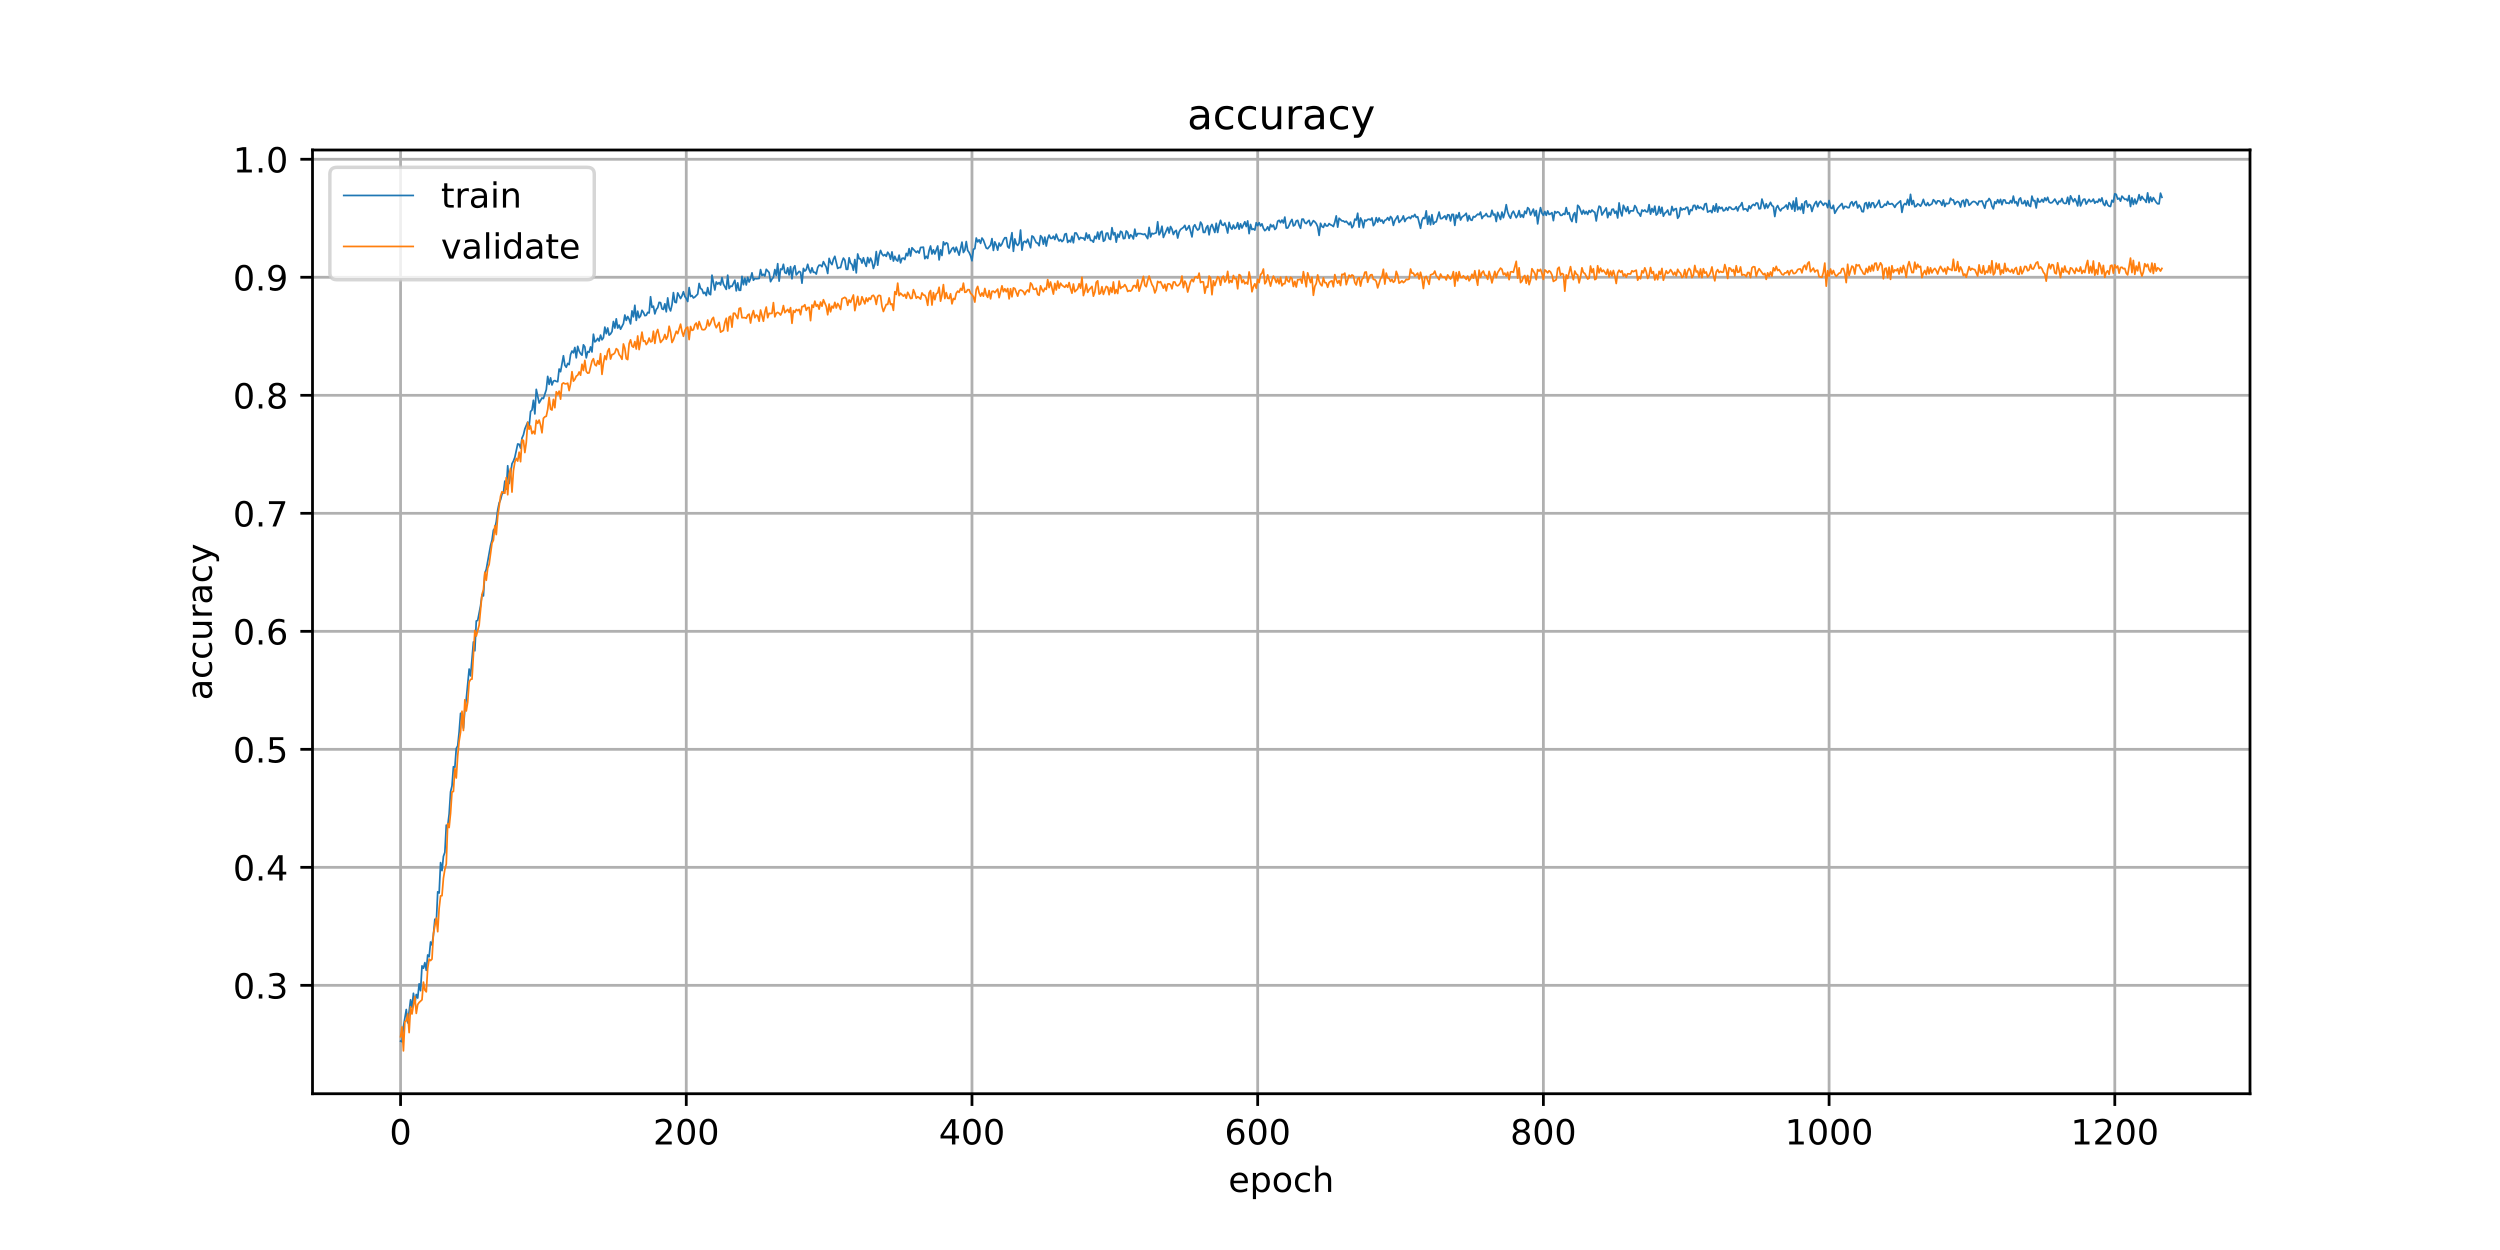 <?xml version="1.0" encoding="utf-8" standalone="no"?>
<!DOCTYPE svg PUBLIC "-//W3C//DTD SVG 1.1//EN"
  "http://www.w3.org/Graphics/SVG/1.1/DTD/svg11.dtd">
<!-- Created with matplotlib (https://matplotlib.org/) -->
<svg height="360pt" version="1.1" viewBox="0 0 720 360" width="720pt" xmlns="http://www.w3.org/2000/svg" xmlns:xlink="http://www.w3.org/1999/xlink">
 <defs>
  <style type="text/css">
*{stroke-linecap:butt;stroke-linejoin:round;}
  </style>
 </defs>
 <g id="figure_1">
  <g id="patch_1">
   <path d="M 0 360 
L 720 360 
L 720 0 
L 0 0 
z
" style="fill:#ffffff;"/>
  </g>
  <g id="axes_1">
   <g id="patch_2">
    <path d="M 90 315 
L 648 315 
L 648 43.2 
L 90 43.2 
z
" style="fill:#ffffff;"/>
   </g>
   <g id="matplotlib.axis_1">
    <g id="xtick_1">
     <g id="line2d_1">
      <path clip-path="url(#p3983bcfad1)" d="M 115.364 315 
L 115.364 43.2 
" style="fill:none;stroke:#b0b0b0;stroke-linecap:square;stroke-width:0.8;"/>
     </g>
     <g id="line2d_2">
      <defs>
       <path d="M 0 0 
L 0 3.5 
" id="md6b9c6c17a" style="stroke:#000000;stroke-width:0.8;"/>
      </defs>
      <g>
       <use style="stroke:#000000;stroke-width:0.8;" x="115.364" xlink:href="#md6b9c6c17a" y="315"/>
      </g>
     </g>
     <g id="text_1">
      <!-- 0 -->
      <defs>
       <path d="M 31.781 66.406 
Q 24.172 66.406 20.328 58.906 
Q 16.5 51.422 16.5 36.375 
Q 16.5 21.391 20.328 13.891 
Q 24.172 6.391 31.781 6.391 
Q 39.453 6.391 43.281 13.891 
Q 47.125 21.391 47.125 36.375 
Q 47.125 51.422 43.281 58.906 
Q 39.453 66.406 31.781 66.406 
z
M 31.781 74.219 
Q 44.047 74.219 50.516 64.516 
Q 56.984 54.828 56.984 36.375 
Q 56.984 17.969 50.516 8.266 
Q 44.047 -1.422 31.781 -1.422 
Q 19.531 -1.422 13.062 8.266 
Q 6.594 17.969 6.594 36.375 
Q 6.594 54.828 13.062 64.516 
Q 19.531 74.219 31.781 74.219 
z
" id="DejaVuSans-48"/>
      </defs>
      <g transform="translate(112.182 329.598)scale(0.1 -0.1)">
       <use xlink:href="#DejaVuSans-48"/>
      </g>
     </g>
    </g>
    <g id="xtick_2">
     <g id="line2d_3">
      <path clip-path="url(#p3983bcfad1)" d="M 197.646 315 
L 197.646 43.2 
" style="fill:none;stroke:#b0b0b0;stroke-linecap:square;stroke-width:0.8;"/>
     </g>
     <g id="line2d_4">
      <g>
       <use style="stroke:#000000;stroke-width:0.8;" x="197.646" xlink:href="#md6b9c6c17a" y="315"/>
      </g>
     </g>
     <g id="text_2">
      <!-- 200 -->
      <defs>
       <path d="M 19.188 8.297 
L 53.609 8.297 
L 53.609 0 
L 7.328 0 
L 7.328 8.297 
Q 12.938 14.109 22.625 23.891 
Q 32.328 33.688 34.812 36.531 
Q 39.547 41.844 41.422 45.531 
Q 43.312 49.219 43.312 52.781 
Q 43.312 58.594 39.234 62.25 
Q 35.156 65.922 28.609 65.922 
Q 23.969 65.922 18.812 64.312 
Q 13.672 62.703 7.812 59.422 
L 7.812 69.391 
Q 13.766 71.781 18.938 73 
Q 24.125 74.219 28.422 74.219 
Q 39.75 74.219 46.484 68.547 
Q 53.219 62.891 53.219 53.422 
Q 53.219 48.922 51.531 44.891 
Q 49.859 40.875 45.406 35.406 
Q 44.188 33.984 37.641 27.219 
Q 31.109 20.453 19.188 8.297 
z
" id="DejaVuSans-50"/>
      </defs>
      <g transform="translate(188.103 329.598)scale(0.1 -0.1)">
       <use xlink:href="#DejaVuSans-50"/>
       <use x="63.623" xlink:href="#DejaVuSans-48"/>
       <use x="127.246" xlink:href="#DejaVuSans-48"/>
      </g>
     </g>
    </g>
    <g id="xtick_3">
     <g id="line2d_5">
      <path clip-path="url(#p3983bcfad1)" d="M 279.929 315 
L 279.929 43.2 
" style="fill:none;stroke:#b0b0b0;stroke-linecap:square;stroke-width:0.8;"/>
     </g>
     <g id="line2d_6">
      <g>
       <use style="stroke:#000000;stroke-width:0.8;" x="279.929" xlink:href="#md6b9c6c17a" y="315"/>
      </g>
     </g>
     <g id="text_3">
      <!-- 400 -->
      <defs>
       <path d="M 37.797 64.312 
L 12.891 25.391 
L 37.797 25.391 
z
M 35.203 72.906 
L 47.609 72.906 
L 47.609 25.391 
L 58.016 25.391 
L 58.016 17.188 
L 47.609 17.188 
L 47.609 0 
L 37.797 0 
L 37.797 17.188 
L 4.891 17.188 
L 4.891 26.703 
z
" id="DejaVuSans-52"/>
      </defs>
      <g transform="translate(270.385 329.598)scale(0.1 -0.1)">
       <use xlink:href="#DejaVuSans-52"/>
       <use x="63.623" xlink:href="#DejaVuSans-48"/>
       <use x="127.246" xlink:href="#DejaVuSans-48"/>
      </g>
     </g>
    </g>
    <g id="xtick_4">
     <g id="line2d_7">
      <path clip-path="url(#p3983bcfad1)" d="M 362.212 315 
L 362.212 43.2 
" style="fill:none;stroke:#b0b0b0;stroke-linecap:square;stroke-width:0.8;"/>
     </g>
     <g id="line2d_8">
      <g>
       <use style="stroke:#000000;stroke-width:0.8;" x="362.212" xlink:href="#md6b9c6c17a" y="315"/>
      </g>
     </g>
     <g id="text_4">
      <!-- 600 -->
      <defs>
       <path d="M 33.016 40.375 
Q 26.375 40.375 22.484 35.828 
Q 18.609 31.297 18.609 23.391 
Q 18.609 15.531 22.484 10.953 
Q 26.375 6.391 33.016 6.391 
Q 39.656 6.391 43.531 10.953 
Q 47.406 15.531 47.406 23.391 
Q 47.406 31.297 43.531 35.828 
Q 39.656 40.375 33.016 40.375 
z
M 52.594 71.297 
L 52.594 62.312 
Q 48.875 64.062 45.094 64.984 
Q 41.312 65.922 37.594 65.922 
Q 27.828 65.922 22.672 59.328 
Q 17.531 52.734 16.797 39.406 
Q 19.672 43.656 24.016 45.922 
Q 28.375 48.188 33.594 48.188 
Q 44.578 48.188 50.953 41.516 
Q 57.328 34.859 57.328 23.391 
Q 57.328 12.156 50.688 5.359 
Q 44.047 -1.422 33.016 -1.422 
Q 20.359 -1.422 13.672 8.266 
Q 6.984 17.969 6.984 36.375 
Q 6.984 53.656 15.188 63.938 
Q 23.391 74.219 37.203 74.219 
Q 40.922 74.219 44.703 73.484 
Q 48.484 72.75 52.594 71.297 
z
" id="DejaVuSans-54"/>
      </defs>
      <g transform="translate(352.668 329.598)scale(0.1 -0.1)">
       <use xlink:href="#DejaVuSans-54"/>
       <use x="63.623" xlink:href="#DejaVuSans-48"/>
       <use x="127.246" xlink:href="#DejaVuSans-48"/>
      </g>
     </g>
    </g>
    <g id="xtick_5">
     <g id="line2d_9">
      <path clip-path="url(#p3983bcfad1)" d="M 444.494 315 
L 444.494 43.2 
" style="fill:none;stroke:#b0b0b0;stroke-linecap:square;stroke-width:0.8;"/>
     </g>
     <g id="line2d_10">
      <g>
       <use style="stroke:#000000;stroke-width:0.8;" x="444.494" xlink:href="#md6b9c6c17a" y="315"/>
      </g>
     </g>
     <g id="text_5">
      <!-- 800 -->
      <defs>
       <path d="M 31.781 34.625 
Q 24.75 34.625 20.719 30.859 
Q 16.703 27.094 16.703 20.516 
Q 16.703 13.922 20.719 10.156 
Q 24.75 6.391 31.781 6.391 
Q 38.812 6.391 42.859 10.172 
Q 46.922 13.969 46.922 20.516 
Q 46.922 27.094 42.891 30.859 
Q 38.875 34.625 31.781 34.625 
z
M 21.922 38.812 
Q 15.578 40.375 12.031 44.719 
Q 8.5 49.078 8.5 55.328 
Q 8.5 64.062 14.719 69.141 
Q 20.953 74.219 31.781 74.219 
Q 42.672 74.219 48.875 69.141 
Q 55.078 64.062 55.078 55.328 
Q 55.078 49.078 51.531 44.719 
Q 48 40.375 41.703 38.812 
Q 48.828 37.156 52.797 32.312 
Q 56.781 27.484 56.781 20.516 
Q 56.781 9.906 50.312 4.234 
Q 43.844 -1.422 31.781 -1.422 
Q 19.734 -1.422 13.25 4.234 
Q 6.781 9.906 6.781 20.516 
Q 6.781 27.484 10.781 32.312 
Q 14.797 37.156 21.922 38.812 
z
M 18.312 54.391 
Q 18.312 48.734 21.844 45.562 
Q 25.391 42.391 31.781 42.391 
Q 38.141 42.391 41.719 45.562 
Q 45.312 48.734 45.312 54.391 
Q 45.312 60.062 41.719 63.234 
Q 38.141 66.406 31.781 66.406 
Q 25.391 66.406 21.844 63.234 
Q 18.312 60.062 18.312 54.391 
z
" id="DejaVuSans-56"/>
      </defs>
      <g transform="translate(434.951 329.598)scale(0.1 -0.1)">
       <use xlink:href="#DejaVuSans-56"/>
       <use x="63.623" xlink:href="#DejaVuSans-48"/>
       <use x="127.246" xlink:href="#DejaVuSans-48"/>
      </g>
     </g>
    </g>
    <g id="xtick_6">
     <g id="line2d_11">
      <path clip-path="url(#p3983bcfad1)" d="M 526.777 315 
L 526.777 43.2 
" style="fill:none;stroke:#b0b0b0;stroke-linecap:square;stroke-width:0.8;"/>
     </g>
     <g id="line2d_12">
      <g>
       <use style="stroke:#000000;stroke-width:0.8;" x="526.777" xlink:href="#md6b9c6c17a" y="315"/>
      </g>
     </g>
     <g id="text_6">
      <!-- 1000 -->
      <defs>
       <path d="M 12.406 8.297 
L 28.516 8.297 
L 28.516 63.922 
L 10.984 60.406 
L 10.984 69.391 
L 28.422 72.906 
L 38.281 72.906 
L 38.281 8.297 
L 54.391 8.297 
L 54.391 0 
L 12.406 0 
z
" id="DejaVuSans-49"/>
      </defs>
      <g transform="translate(514.052 329.598)scale(0.1 -0.1)">
       <use xlink:href="#DejaVuSans-49"/>
       <use x="63.623" xlink:href="#DejaVuSans-48"/>
       <use x="127.246" xlink:href="#DejaVuSans-48"/>
       <use x="190.869" xlink:href="#DejaVuSans-48"/>
      </g>
     </g>
    </g>
    <g id="xtick_7">
     <g id="line2d_13">
      <path clip-path="url(#p3983bcfad1)" d="M 609.06 315 
L 609.06 43.2 
" style="fill:none;stroke:#b0b0b0;stroke-linecap:square;stroke-width:0.8;"/>
     </g>
     <g id="line2d_14">
      <g>
       <use style="stroke:#000000;stroke-width:0.8;" x="609.06" xlink:href="#md6b9c6c17a" y="315"/>
      </g>
     </g>
     <g id="text_7">
      <!-- 1200 -->
      <g transform="translate(596.335 329.598)scale(0.1 -0.1)">
       <use xlink:href="#DejaVuSans-49"/>
       <use x="63.623" xlink:href="#DejaVuSans-50"/>
       <use x="127.246" xlink:href="#DejaVuSans-48"/>
       <use x="190.869" xlink:href="#DejaVuSans-48"/>
      </g>
     </g>
    </g>
    <g id="text_8">
     <!-- epoch -->
     <defs>
      <path d="M 56.203 29.594 
L 56.203 25.203 
L 14.891 25.203 
Q 15.484 15.922 20.484 11.062 
Q 25.484 6.203 34.422 6.203 
Q 39.594 6.203 44.453 7.469 
Q 49.312 8.734 54.109 11.281 
L 54.109 2.781 
Q 49.266 0.734 44.188 -0.344 
Q 39.109 -1.422 33.891 -1.422 
Q 20.797 -1.422 13.156 6.188 
Q 5.516 13.812 5.516 26.812 
Q 5.516 40.234 12.766 48.109 
Q 20.016 56 32.328 56 
Q 43.359 56 49.781 48.891 
Q 56.203 41.797 56.203 29.594 
z
M 47.219 32.234 
Q 47.125 39.594 43.094 43.984 
Q 39.062 48.391 32.422 48.391 
Q 24.906 48.391 20.391 44.141 
Q 15.875 39.891 15.188 32.172 
z
" id="DejaVuSans-101"/>
      <path d="M 18.109 8.203 
L 18.109 -20.797 
L 9.078 -20.797 
L 9.078 54.688 
L 18.109 54.688 
L 18.109 46.391 
Q 20.953 51.266 25.266 53.625 
Q 29.594 56 35.594 56 
Q 45.562 56 51.781 48.094 
Q 58.016 40.188 58.016 27.297 
Q 58.016 14.406 51.781 6.484 
Q 45.562 -1.422 35.594 -1.422 
Q 29.594 -1.422 25.266 0.953 
Q 20.953 3.328 18.109 8.203 
z
M 48.688 27.297 
Q 48.688 37.203 44.609 42.844 
Q 40.531 48.484 33.406 48.484 
Q 26.266 48.484 22.188 42.844 
Q 18.109 37.203 18.109 27.297 
Q 18.109 17.391 22.188 11.75 
Q 26.266 6.109 33.406 6.109 
Q 40.531 6.109 44.609 11.75 
Q 48.688 17.391 48.688 27.297 
z
" id="DejaVuSans-112"/>
      <path d="M 30.609 48.391 
Q 23.391 48.391 19.188 42.75 
Q 14.984 37.109 14.984 27.297 
Q 14.984 17.484 19.156 11.844 
Q 23.344 6.203 30.609 6.203 
Q 37.797 6.203 41.984 11.859 
Q 46.188 17.531 46.188 27.297 
Q 46.188 37.016 41.984 42.703 
Q 37.797 48.391 30.609 48.391 
z
M 30.609 56 
Q 42.328 56 49.016 48.375 
Q 55.719 40.766 55.719 27.297 
Q 55.719 13.875 49.016 6.219 
Q 42.328 -1.422 30.609 -1.422 
Q 18.844 -1.422 12.172 6.219 
Q 5.516 13.875 5.516 27.297 
Q 5.516 40.766 12.172 48.375 
Q 18.844 56 30.609 56 
z
" id="DejaVuSans-111"/>
      <path d="M 48.781 52.594 
L 48.781 44.188 
Q 44.969 46.297 41.141 47.344 
Q 37.312 48.391 33.406 48.391 
Q 24.656 48.391 19.812 42.844 
Q 14.984 37.312 14.984 27.297 
Q 14.984 17.281 19.812 11.734 
Q 24.656 6.203 33.406 6.203 
Q 37.312 6.203 41.141 7.25 
Q 44.969 8.297 48.781 10.406 
L 48.781 2.094 
Q 45.016 0.344 40.984 -0.531 
Q 36.969 -1.422 32.422 -1.422 
Q 20.062 -1.422 12.781 6.344 
Q 5.516 14.109 5.516 27.297 
Q 5.516 40.672 12.859 48.328 
Q 20.219 56 33.016 56 
Q 37.156 56 41.109 55.141 
Q 45.062 54.297 48.781 52.594 
z
" id="DejaVuSans-99"/>
      <path d="M 54.891 33.016 
L 54.891 0 
L 45.906 0 
L 45.906 32.719 
Q 45.906 40.484 42.875 44.328 
Q 39.844 48.188 33.797 48.188 
Q 26.516 48.188 22.312 43.547 
Q 18.109 38.922 18.109 30.906 
L 18.109 0 
L 9.078 0 
L 9.078 75.984 
L 18.109 75.984 
L 18.109 46.188 
Q 21.344 51.125 25.703 53.562 
Q 30.078 56 35.797 56 
Q 45.219 56 50.047 50.172 
Q 54.891 44.344 54.891 33.016 
z
" id="DejaVuSans-104"/>
     </defs>
     <g transform="translate(353.772 343.277)scale(0.1 -0.1)">
      <use xlink:href="#DejaVuSans-101"/>
      <use x="61.523" xlink:href="#DejaVuSans-112"/>
      <use x="125" xlink:href="#DejaVuSans-111"/>
      <use x="186.182" xlink:href="#DejaVuSans-99"/>
      <use x="241.162" xlink:href="#DejaVuSans-104"/>
     </g>
    </g>
   </g>
   <g id="matplotlib.axis_2">
    <g id="ytick_1">
     <g id="line2d_15">
      <path clip-path="url(#p3983bcfad1)" d="M 90 283.782 
L 648 283.782 
" style="fill:none;stroke:#b0b0b0;stroke-linecap:square;stroke-width:0.8;"/>
     </g>
     <g id="line2d_16">
      <defs>
       <path d="M 0 0 
L -3.5 0 
" id="m54651031d5" style="stroke:#000000;stroke-width:0.8;"/>
      </defs>
      <g>
       <use style="stroke:#000000;stroke-width:0.8;" x="90" xlink:href="#m54651031d5" y="283.782"/>
      </g>
     </g>
     <g id="text_9">
      <!-- 0.3 -->
      <defs>
       <path d="M 10.688 12.406 
L 21 12.406 
L 21 0 
L 10.688 0 
z
" id="DejaVuSans-46"/>
       <path d="M 40.578 39.312 
Q 47.656 37.797 51.625 33 
Q 55.609 28.219 55.609 21.188 
Q 55.609 10.406 48.188 4.484 
Q 40.766 -1.422 27.094 -1.422 
Q 22.516 -1.422 17.656 -0.516 
Q 12.797 0.391 7.625 2.203 
L 7.625 11.719 
Q 11.719 9.328 16.594 8.109 
Q 21.484 6.891 26.812 6.891 
Q 36.078 6.891 40.938 10.547 
Q 45.797 14.203 45.797 21.188 
Q 45.797 27.641 41.281 31.266 
Q 36.766 34.906 28.719 34.906 
L 20.219 34.906 
L 20.219 43.016 
L 29.109 43.016 
Q 36.375 43.016 40.234 45.922 
Q 44.094 48.828 44.094 54.297 
Q 44.094 59.906 40.109 62.906 
Q 36.141 65.922 28.719 65.922 
Q 24.656 65.922 20.016 65.031 
Q 15.375 64.156 9.812 62.312 
L 9.812 71.094 
Q 15.438 72.656 20.344 73.438 
Q 25.25 74.219 29.594 74.219 
Q 40.828 74.219 47.359 69.109 
Q 53.906 64.016 53.906 55.328 
Q 53.906 49.266 50.438 45.094 
Q 46.969 40.922 40.578 39.312 
z
" id="DejaVuSans-51"/>
      </defs>
      <g transform="translate(67.097 287.581)scale(0.1 -0.1)">
       <use xlink:href="#DejaVuSans-48"/>
       <use x="63.623" xlink:href="#DejaVuSans-46"/>
       <use x="95.41" xlink:href="#DejaVuSans-51"/>
      </g>
     </g>
    </g>
    <g id="ytick_2">
     <g id="line2d_17">
      <path clip-path="url(#p3983bcfad1)" d="M 90 249.795 
L 648 249.795 
" style="fill:none;stroke:#b0b0b0;stroke-linecap:square;stroke-width:0.8;"/>
     </g>
     <g id="line2d_18">
      <g>
       <use style="stroke:#000000;stroke-width:0.8;" x="90" xlink:href="#m54651031d5" y="249.795"/>
      </g>
     </g>
     <g id="text_10">
      <!-- 0.4 -->
      <g transform="translate(67.097 253.594)scale(0.1 -0.1)">
       <use xlink:href="#DejaVuSans-48"/>
       <use x="63.623" xlink:href="#DejaVuSans-46"/>
       <use x="95.41" xlink:href="#DejaVuSans-52"/>
      </g>
     </g>
    </g>
    <g id="ytick_3">
     <g id="line2d_19">
      <path clip-path="url(#p3983bcfad1)" d="M 90 215.807 
L 648 215.807 
" style="fill:none;stroke:#b0b0b0;stroke-linecap:square;stroke-width:0.8;"/>
     </g>
     <g id="line2d_20">
      <g>
       <use style="stroke:#000000;stroke-width:0.8;" x="90" xlink:href="#m54651031d5" y="215.807"/>
      </g>
     </g>
     <g id="text_11">
      <!-- 0.5 -->
      <defs>
       <path d="M 10.797 72.906 
L 49.516 72.906 
L 49.516 64.594 
L 19.828 64.594 
L 19.828 46.734 
Q 21.969 47.469 24.109 47.828 
Q 26.266 48.188 28.422 48.188 
Q 40.625 48.188 47.75 41.5 
Q 54.891 34.812 54.891 23.391 
Q 54.891 11.625 47.562 5.094 
Q 40.234 -1.422 26.906 -1.422 
Q 22.312 -1.422 17.547 -0.641 
Q 12.797 0.141 7.719 1.703 
L 7.719 11.625 
Q 12.109 9.234 16.797 8.062 
Q 21.484 6.891 26.703 6.891 
Q 35.156 6.891 40.078 11.328 
Q 45.016 15.766 45.016 23.391 
Q 45.016 31 40.078 35.438 
Q 35.156 39.891 26.703 39.891 
Q 22.75 39.891 18.812 39.016 
Q 14.891 38.141 10.797 36.281 
z
" id="DejaVuSans-53"/>
      </defs>
      <g transform="translate(67.097 219.606)scale(0.1 -0.1)">
       <use xlink:href="#DejaVuSans-48"/>
       <use x="63.623" xlink:href="#DejaVuSans-46"/>
       <use x="95.41" xlink:href="#DejaVuSans-53"/>
      </g>
     </g>
    </g>
    <g id="ytick_4">
     <g id="line2d_21">
      <path clip-path="url(#p3983bcfad1)" d="M 90 181.819 
L 648 181.819 
" style="fill:none;stroke:#b0b0b0;stroke-linecap:square;stroke-width:0.8;"/>
     </g>
     <g id="line2d_22">
      <g>
       <use style="stroke:#000000;stroke-width:0.8;" x="90" xlink:href="#m54651031d5" y="181.819"/>
      </g>
     </g>
     <g id="text_12">
      <!-- 0.6 -->
      <g transform="translate(67.097 185.618)scale(0.1 -0.1)">
       <use xlink:href="#DejaVuSans-48"/>
       <use x="63.623" xlink:href="#DejaVuSans-46"/>
       <use x="95.41" xlink:href="#DejaVuSans-54"/>
      </g>
     </g>
    </g>
    <g id="ytick_5">
     <g id="line2d_23">
      <path clip-path="url(#p3983bcfad1)" d="M 90 147.831 
L 648 147.831 
" style="fill:none;stroke:#b0b0b0;stroke-linecap:square;stroke-width:0.8;"/>
     </g>
     <g id="line2d_24">
      <g>
       <use style="stroke:#000000;stroke-width:0.8;" x="90" xlink:href="#m54651031d5" y="147.831"/>
      </g>
     </g>
     <g id="text_13">
      <!-- 0.7 -->
      <defs>
       <path d="M 8.203 72.906 
L 55.078 72.906 
L 55.078 68.703 
L 28.609 0 
L 18.312 0 
L 43.219 64.594 
L 8.203 64.594 
z
" id="DejaVuSans-55"/>
      </defs>
      <g transform="translate(67.097 151.63)scale(0.1 -0.1)">
       <use xlink:href="#DejaVuSans-48"/>
       <use x="63.623" xlink:href="#DejaVuSans-46"/>
       <use x="95.41" xlink:href="#DejaVuSans-55"/>
      </g>
     </g>
    </g>
    <g id="ytick_6">
     <g id="line2d_25">
      <path clip-path="url(#p3983bcfad1)" d="M 90 113.844 
L 648 113.844 
" style="fill:none;stroke:#b0b0b0;stroke-linecap:square;stroke-width:0.8;"/>
     </g>
     <g id="line2d_26">
      <g>
       <use style="stroke:#000000;stroke-width:0.8;" x="90" xlink:href="#m54651031d5" y="113.844"/>
      </g>
     </g>
     <g id="text_14">
      <!-- 0.8 -->
      <g transform="translate(67.097 117.643)scale(0.1 -0.1)">
       <use xlink:href="#DejaVuSans-48"/>
       <use x="63.623" xlink:href="#DejaVuSans-46"/>
       <use x="95.41" xlink:href="#DejaVuSans-56"/>
      </g>
     </g>
    </g>
    <g id="ytick_7">
     <g id="line2d_27">
      <path clip-path="url(#p3983bcfad1)" d="M 90 79.856 
L 648 79.856 
" style="fill:none;stroke:#b0b0b0;stroke-linecap:square;stroke-width:0.8;"/>
     </g>
     <g id="line2d_28">
      <g>
       <use style="stroke:#000000;stroke-width:0.8;" x="90" xlink:href="#m54651031d5" y="79.856"/>
      </g>
     </g>
     <g id="text_15">
      <!-- 0.9 -->
      <defs>
       <path d="M 10.984 1.516 
L 10.984 10.5 
Q 14.703 8.734 18.5 7.812 
Q 22.312 6.891 25.984 6.891 
Q 35.75 6.891 40.891 13.453 
Q 46.047 20.016 46.781 33.406 
Q 43.953 29.203 39.594 26.953 
Q 35.25 24.703 29.984 24.703 
Q 19.047 24.703 12.672 31.312 
Q 6.297 37.938 6.297 49.422 
Q 6.297 60.641 12.938 67.422 
Q 19.578 74.219 30.609 74.219 
Q 43.266 74.219 49.922 64.516 
Q 56.594 54.828 56.594 36.375 
Q 56.594 19.141 48.406 8.859 
Q 40.234 -1.422 26.422 -1.422 
Q 22.703 -1.422 18.891 -0.688 
Q 15.094 0.047 10.984 1.516 
z
M 30.609 32.422 
Q 37.25 32.422 41.125 36.953 
Q 45.016 41.5 45.016 49.422 
Q 45.016 57.281 41.125 61.844 
Q 37.25 66.406 30.609 66.406 
Q 23.969 66.406 20.094 61.844 
Q 16.219 57.281 16.219 49.422 
Q 16.219 41.5 20.094 36.953 
Q 23.969 32.422 30.609 32.422 
z
" id="DejaVuSans-57"/>
      </defs>
      <g transform="translate(67.097 83.655)scale(0.1 -0.1)">
       <use xlink:href="#DejaVuSans-48"/>
       <use x="63.623" xlink:href="#DejaVuSans-46"/>
       <use x="95.41" xlink:href="#DejaVuSans-57"/>
      </g>
     </g>
    </g>
    <g id="ytick_8">
     <g id="line2d_29">
      <path clip-path="url(#p3983bcfad1)" d="M 90 45.868 
L 648 45.868 
" style="fill:none;stroke:#b0b0b0;stroke-linecap:square;stroke-width:0.8;"/>
     </g>
     <g id="line2d_30">
      <g>
       <use style="stroke:#000000;stroke-width:0.8;" x="90" xlink:href="#m54651031d5" y="45.868"/>
      </g>
     </g>
     <g id="text_16">
      <!-- 1.0 -->
      <g transform="translate(67.097 49.667)scale(0.1 -0.1)">
       <use xlink:href="#DejaVuSans-49"/>
       <use x="63.623" xlink:href="#DejaVuSans-46"/>
       <use x="95.41" xlink:href="#DejaVuSans-48"/>
      </g>
     </g>
    </g>
    <g id="text_17">
     <!-- accuracy -->
     <defs>
      <path d="M 34.281 27.484 
Q 23.391 27.484 19.188 25 
Q 14.984 22.516 14.984 16.5 
Q 14.984 11.719 18.141 8.906 
Q 21.297 6.109 26.703 6.109 
Q 34.188 6.109 38.703 11.406 
Q 43.219 16.703 43.219 25.484 
L 43.219 27.484 
z
M 52.203 31.203 
L 52.203 0 
L 43.219 0 
L 43.219 8.297 
Q 40.141 3.328 35.547 0.953 
Q 30.953 -1.422 24.312 -1.422 
Q 15.922 -1.422 10.953 3.297 
Q 6 8.016 6 15.922 
Q 6 25.141 12.172 29.828 
Q 18.359 34.516 30.609 34.516 
L 43.219 34.516 
L 43.219 35.406 
Q 43.219 41.609 39.141 45 
Q 35.062 48.391 27.688 48.391 
Q 23 48.391 18.547 47.266 
Q 14.109 46.141 10.016 43.891 
L 10.016 52.203 
Q 14.938 54.109 19.578 55.047 
Q 24.219 56 28.609 56 
Q 40.484 56 46.344 49.844 
Q 52.203 43.703 52.203 31.203 
z
" id="DejaVuSans-97"/>
      <path d="M 8.5 21.578 
L 8.5 54.688 
L 17.484 54.688 
L 17.484 21.922 
Q 17.484 14.156 20.5 10.266 
Q 23.531 6.391 29.594 6.391 
Q 36.859 6.391 41.078 11.031 
Q 45.312 15.672 45.312 23.688 
L 45.312 54.688 
L 54.297 54.688 
L 54.297 0 
L 45.312 0 
L 45.312 8.406 
Q 42.047 3.422 37.719 1 
Q 33.406 -1.422 27.688 -1.422 
Q 18.266 -1.422 13.375 4.438 
Q 8.5 10.297 8.5 21.578 
z
M 31.109 56 
z
" id="DejaVuSans-117"/>
      <path d="M 41.109 46.297 
Q 39.594 47.172 37.812 47.578 
Q 36.031 48 33.891 48 
Q 26.266 48 22.188 43.047 
Q 18.109 38.094 18.109 28.812 
L 18.109 0 
L 9.078 0 
L 9.078 54.688 
L 18.109 54.688 
L 18.109 46.188 
Q 20.953 51.172 25.484 53.578 
Q 30.031 56 36.531 56 
Q 37.453 56 38.578 55.875 
Q 39.703 55.766 41.062 55.516 
z
" id="DejaVuSans-114"/>
      <path d="M 32.172 -5.078 
Q 28.375 -14.844 24.75 -17.812 
Q 21.141 -20.797 15.094 -20.797 
L 7.906 -20.797 
L 7.906 -13.281 
L 13.188 -13.281 
Q 16.891 -13.281 18.938 -11.516 
Q 21 -9.766 23.484 -3.219 
L 25.094 0.875 
L 2.984 54.688 
L 12.5 54.688 
L 29.594 11.922 
L 46.688 54.688 
L 56.203 54.688 
z
" id="DejaVuSans-121"/>
     </defs>
     <g transform="translate(61.017 201.659)rotate(-90)scale(0.1 -0.1)">
      <use xlink:href="#DejaVuSans-97"/>
      <use x="61.279" xlink:href="#DejaVuSans-99"/>
      <use x="116.26" xlink:href="#DejaVuSans-99"/>
      <use x="171.24" xlink:href="#DejaVuSans-117"/>
      <use x="234.619" xlink:href="#DejaVuSans-114"/>
      <use x="275.732" xlink:href="#DejaVuSans-97"/>
      <use x="337.012" xlink:href="#DejaVuSans-99"/>
      <use x="391.992" xlink:href="#DejaVuSans-121"/>
     </g>
    </g>
   </g>
   <g id="line2d_31">
    <path clip-path="url(#p3983bcfad1)" d="M 115.364 299.841 
L 115.775 300.011 
L 116.186 295.678 
L 117.009 290.75 
L 117.421 294.573 
L 118.244 287.946 
L 118.655 290.155 
L 119.066 286.076 
L 119.478 288.965 
L 119.889 286.416 
L 120.301 287.436 
L 120.712 283.357 
L 121.123 285.312 
L 121.535 278.174 
L 121.946 278.854 
L 122.358 277.24 
L 122.769 279.449 
L 123.18 275.03 
L 123.592 275.54 
L 124.003 271.292 
L 124.415 272.141 
L 124.826 269.252 
L 125.238 264.749 
L 125.649 265.854 
L 126.06 256.847 
L 126.472 257.187 
L 126.883 248.435 
L 127.295 250.729 
L 127.706 246.651 
L 128.117 245.461 
L 128.529 237.644 
L 128.94 237.814 
L 129.352 234.415 
L 129.763 228.042 
L 130.175 226.343 
L 130.586 220.82 
L 130.997 220.99 
L 131.409 215.552 
L 131.82 214.787 
L 132.232 210.794 
L 132.643 205.441 
L 133.054 205.695 
L 133.466 209.689 
L 133.877 204.421 
L 134.289 201.277 
L 135.111 192.695 
L 135.523 194.649 
L 136.346 184.878 
L 136.757 187.427 
L 137.169 178.845 
L 137.58 178.675 
L 138.403 174.427 
L 138.814 171.283 
L 139.226 171.623 
L 139.637 165.08 
L 140.048 163.975 
L 141.283 157.093 
L 141.694 155.563 
L 142.106 152.675 
L 142.517 152.165 
L 142.928 150.21 
L 143.34 146.897 
L 143.751 144.857 
L 144.163 143.923 
L 144.574 142.308 
L 144.985 141.883 
L 145.397 138.57 
L 145.808 140.864 
L 146.22 134.151 
L 146.631 139.249 
L 147.454 133.556 
L 147.865 132.792 
L 148.277 131.687 
L 149.1 127.863 
L 149.511 127.948 
L 149.922 129.053 
L 150.334 126.164 
L 150.745 125.229 
L 151.157 123.53 
L 151.979 121.576 
L 152.391 122.85 
L 152.802 118.517 
L 153.214 118.092 
L 153.625 115.288 
L 154.036 119.197 
L 154.448 112.144 
L 155.271 116.053 
L 156.094 114.608 
L 156.505 114.778 
L 157.328 112.229 
L 157.739 108.405 
L 158.151 110.7 
L 158.562 108.83 
L 158.973 110.87 
L 159.385 109.765 
L 159.796 109.595 
L 160.208 109.85 
L 160.619 109.935 
L 161.031 106.281 
L 161.442 107.046 
L 162.265 102.458 
L 162.676 105.177 
L 163.088 105.771 
L 163.499 104.667 
L 163.91 105.007 
L 164.322 102.118 
L 164.733 101.098 
L 165.145 101.608 
L 165.556 100.078 
L 165.967 103.052 
L 166.379 99.739 
L 166.79 101.098 
L 167.202 101.863 
L 167.613 102.288 
L 168.025 99.314 
L 168.436 99.909 
L 168.847 103.052 
L 169.259 101.268 
L 169.67 101.438 
L 170.082 99.909 
L 170.493 101.353 
L 170.904 96.255 
L 171.316 98.464 
L 171.727 98.124 
L 172.139 97.444 
L 172.55 98.209 
L 172.962 96.51 
L 173.373 97.869 
L 173.784 97.275 
L 174.196 94.216 
L 174.607 96.085 
L 175.019 94.471 
L 175.43 96.51 
L 175.841 96.17 
L 176.253 95.49 
L 176.664 92.601 
L 177.076 94.471 
L 177.487 91.836 
L 177.898 94.471 
L 178.31 93.621 
L 178.721 94.81 
L 179.544 93.196 
L 179.956 90.732 
L 180.367 92.261 
L 180.778 91.157 
L 181.19 91.921 
L 181.601 93.281 
L 182.013 89.542 
L 182.424 91.242 
L 182.835 87.928 
L 183.247 92.261 
L 183.658 89.627 
L 184.07 91.497 
L 184.481 90.987 
L 184.893 89.372 
L 185.304 89.967 
L 185.715 90.902 
L 186.127 90.817 
L 186.538 89.967 
L 186.95 90.137 
L 187.361 85.464 
L 187.772 88.523 
L 188.184 88.183 
L 188.595 90.392 
L 189.007 89.117 
L 189.418 88.608 
L 189.829 87.078 
L 190.241 87.163 
L 190.652 88.948 
L 191.064 89.117 
L 191.475 87.503 
L 191.887 89.797 
L 192.298 85.804 
L 192.709 88.608 
L 193.121 89.542 
L 193.532 87.758 
L 193.944 84.274 
L 194.355 86.993 
L 194.766 87.163 
L 195.178 84.359 
L 196.001 85.974 
L 196.412 85.209 
L 196.823 84.019 
L 197.235 85.379 
L 197.646 85.974 
L 198.058 86.823 
L 198.469 82.83 
L 198.881 85.379 
L 199.292 85.124 
L 199.703 85.804 
L 200.115 85.549 
L 200.938 84.699 
L 201.349 81.64 
L 201.76 83.085 
L 202.172 83.34 
L 202.583 84.529 
L 202.995 84.189 
L 203.406 85.124 
L 203.818 82.83 
L 204.229 84.614 
L 204.64 84.869 
L 205.052 79.261 
L 205.875 83.509 
L 206.286 81.215 
L 206.697 81.81 
L 207.109 81.385 
L 207.52 82.065 
L 207.932 79.941 
L 208.343 81.81 
L 209.166 83.34 
L 209.577 79.261 
L 209.989 83.085 
L 210.4 82.405 
L 210.812 82.49 
L 211.634 80.705 
L 212.046 83.764 
L 212.457 81.47 
L 212.869 83.594 
L 213.28 83.594 
L 213.691 79.601 
L 214.103 81.98 
L 214.514 80.111 
L 214.926 82.065 
L 215.337 79.856 
L 215.749 81.215 
L 216.16 80.196 
L 216.571 78.581 
L 216.983 80.705 
L 217.394 80.196 
L 217.806 80.281 
L 218.628 80.196 
L 219.04 77.647 
L 219.451 79.346 
L 219.863 79.006 
L 220.274 79.516 
L 220.685 77.562 
L 221.508 78.496 
L 221.92 81.13 
L 222.331 80.366 
L 222.743 79.856 
L 223.154 77.647 
L 223.565 79.346 
L 223.977 75.947 
L 224.388 80.96 
L 224.8 77.477 
L 225.211 77.647 
L 225.622 76.117 
L 226.034 78.496 
L 226.445 78.751 
L 226.857 77.137 
L 227.268 79.176 
L 227.679 76.797 
L 228.091 80.281 
L 228.502 77.307 
L 228.914 76.542 
L 229.325 79.176 
L 230.148 78.156 
L 230.559 78.411 
L 230.971 81.555 
L 231.382 77.307 
L 231.794 78.071 
L 232.205 77.647 
L 232.616 76.117 
L 233.028 77.647 
L 233.439 78.581 
L 233.851 77.137 
L 234.262 78.411 
L 234.674 78.411 
L 235.085 78.921 
L 235.496 77.052 
L 235.908 76.372 
L 236.319 76.372 
L 236.731 76.797 
L 237.142 75.352 
L 237.965 76.967 
L 238.376 78.751 
L 238.788 74.418 
L 239.199 75.607 
L 239.61 76.202 
L 240.022 74.673 
L 240.433 73.823 
L 241.256 77.307 
L 241.668 77.052 
L 242.079 77.052 
L 242.49 75.437 
L 242.902 74.333 
L 243.313 74.928 
L 243.725 77.562 
L 244.136 77.562 
L 244.547 74.248 
L 244.959 75.777 
L 245.37 76.202 
L 245.782 77.817 
L 246.193 74.758 
L 246.605 78.581 
L 247.016 73.143 
L 247.427 74.503 
L 247.839 74.588 
L 248.25 75.777 
L 248.662 74.248 
L 249.073 75.692 
L 249.484 76.712 
L 249.896 74.163 
L 250.307 75.692 
L 250.719 74.333 
L 251.13 75.267 
L 251.541 77.307 
L 251.953 76.032 
L 252.364 72.463 
L 252.776 76.372 
L 253.187 73.483 
L 253.599 72.124 
L 254.01 73.143 
L 254.421 73.653 
L 254.833 73.313 
L 255.244 73.823 
L 255.656 72.633 
L 256.067 73.228 
L 256.478 74.673 
L 256.89 72.548 
L 257.301 75.182 
L 257.713 73.823 
L 258.124 74.843 
L 258.536 75.182 
L 258.947 73.483 
L 259.358 75.692 
L 259.77 74.418 
L 260.181 74.333 
L 260.593 74.758 
L 261.004 72.973 
L 261.415 73.653 
L 261.827 71.614 
L 262.238 73.738 
L 262.65 71.359 
L 263.884 72.718 
L 264.295 72.294 
L 264.707 72.888 
L 265.118 71.274 
L 265.941 71.189 
L 266.352 74.503 
L 266.764 73.823 
L 267.175 74.418 
L 267.587 72.124 
L 267.998 70.849 
L 268.409 73.143 
L 268.821 71.954 
L 269.232 73.143 
L 270.055 70.849 
L 270.466 74.843 
L 270.878 71.954 
L 271.289 73.568 
L 271.701 69.659 
L 272.112 70.509 
L 272.524 69.914 
L 272.935 70.169 
L 273.346 73.058 
L 273.758 72.463 
L 274.169 71.614 
L 274.581 71.274 
L 274.992 72.548 
L 275.403 71.189 
L 276.226 73.483 
L 277.049 69.744 
L 277.461 72.718 
L 277.872 72.039 
L 278.283 69.574 
L 278.695 72.124 
L 279.106 72.718 
L 279.518 73.653 
L 279.929 75.097 
L 280.34 71.784 
L 280.752 71.614 
L 281.163 68.555 
L 281.575 69.659 
L 281.986 69.065 
L 282.397 70.084 
L 282.809 68.555 
L 283.22 69.15 
L 284.043 71.444 
L 284.455 71.614 
L 285.277 70.594 
L 285.689 68.725 
L 286.1 72.124 
L 286.512 69.659 
L 286.923 70.594 
L 287.334 72.039 
L 287.746 69.999 
L 288.157 70.849 
L 288.569 70.254 
L 288.98 69.15 
L 289.392 68.47 
L 289.803 68.47 
L 290.214 71.019 
L 290.626 71.444 
L 291.449 67.025 
L 291.86 72.378 
L 292.271 68.81 
L 292.683 70.254 
L 293.094 70.679 
L 293.506 69.999 
L 293.917 66.261 
L 294.328 72.039 
L 294.74 69.744 
L 295.151 69.49 
L 295.563 69.914 
L 295.974 68.895 
L 296.797 71.359 
L 297.208 67.96 
L 297.62 68.215 
L 298.443 69.914 
L 298.854 69.999 
L 299.265 70.764 
L 299.677 67.875 
L 300.088 68.385 
L 300.5 70.339 
L 300.911 68.3 
L 301.322 70.849 
L 301.734 68.725 
L 302.145 67.705 
L 302.557 68.64 
L 302.968 68.64 
L 303.38 68.045 
L 303.791 68.98 
L 304.202 67.45 
L 304.614 68.64 
L 305.025 69.405 
L 305.437 68.98 
L 305.848 69.574 
L 306.259 69.15 
L 306.671 67.45 
L 307.082 67.28 
L 307.494 69.829 
L 307.905 69.235 
L 308.317 69.659 
L 308.728 68.045 
L 309.139 69.914 
L 309.551 67.11 
L 309.962 67.11 
L 310.374 67.875 
L 310.785 68.98 
L 311.196 68.385 
L 311.608 68.555 
L 312.019 68.555 
L 312.431 69.15 
L 312.842 67.11 
L 313.253 68.64 
L 313.665 67.62 
L 314.076 69.235 
L 314.488 69.235 
L 314.899 69.744 
L 315.311 68.045 
L 315.722 68.725 
L 316.133 66.855 
L 316.545 68.895 
L 316.956 66.94 
L 317.368 66.601 
L 317.779 69.49 
L 318.19 69.15 
L 318.602 67.195 
L 319.013 67.11 
L 319.425 68.725 
L 319.836 68.98 
L 320.248 65.581 
L 320.659 67.62 
L 321.07 67.025 
L 321.482 69.744 
L 321.893 67.45 
L 322.305 68.3 
L 322.716 66.601 
L 323.127 66.855 
L 323.539 68.725 
L 323.95 68.64 
L 324.362 66.516 
L 324.773 66.94 
L 325.184 68.64 
L 325.596 67.62 
L 326.007 67.96 
L 326.419 68.81 
L 326.83 66.006 
L 327.242 68.045 
L 327.653 67.28 
L 328.476 67.28 
L 329.299 67.535 
L 329.71 67.365 
L 330.533 68.725 
L 330.944 65.496 
L 331.356 68.215 
L 331.767 67.195 
L 332.178 67.365 
L 333.001 67.025 
L 333.413 63.882 
L 333.824 67.62 
L 334.236 66.855 
L 334.647 65.156 
L 335.058 68.385 
L 336.293 65.496 
L 336.704 67.11 
L 337.115 65.241 
L 337.527 66.006 
L 337.938 67.535 
L 338.35 66.686 
L 338.761 66.346 
L 339.173 68.555 
L 339.584 66.855 
L 339.995 66.091 
L 340.818 65.496 
L 341.23 64.901 
L 341.641 66.261 
L 342.052 65.751 
L 342.464 64.986 
L 343.287 68.215 
L 343.698 65.326 
L 344.109 64.731 
L 344.521 65.666 
L 344.932 66.261 
L 345.344 65.921 
L 345.755 63.967 
L 346.167 64.646 
L 346.578 66.94 
L 346.989 66.94 
L 347.401 65.581 
L 347.812 64.986 
L 348.224 67.62 
L 348.635 65.411 
L 349.046 64.646 
L 349.869 66.94 
L 350.281 64.306 
L 350.692 66.94 
L 351.104 64.816 
L 351.515 63.457 
L 351.926 64.731 
L 352.338 64.901 
L 352.749 64.221 
L 353.161 65.411 
L 353.572 67.11 
L 353.983 64.051 
L 354.395 65.496 
L 354.806 66.006 
L 355.218 64.816 
L 355.629 65.836 
L 356.04 65.496 
L 356.452 64.136 
L 356.863 66.006 
L 357.275 64.476 
L 357.686 65.666 
L 358.509 63.882 
L 358.92 65.241 
L 359.332 63.627 
L 359.743 67.28 
L 360.155 64.646 
L 360.566 66.091 
L 360.977 65.921 
L 361.389 66.261 
L 361.8 64.136 
L 362.212 64.986 
L 362.623 64.136 
L 363.035 65.071 
L 363.446 64.476 
L 363.857 65.751 
L 364.269 66.431 
L 364.68 66.091 
L 365.092 65.326 
L 365.503 66.346 
L 365.914 64.646 
L 366.326 65.326 
L 366.737 64.816 
L 367.149 66.091 
L 367.56 65.666 
L 367.971 63.712 
L 368.383 63.457 
L 368.794 64.136 
L 369.206 63.372 
L 369.617 64.221 
L 370.029 62.522 
L 370.44 65.666 
L 370.851 65.666 
L 371.263 64.901 
L 371.674 63.882 
L 372.086 63.202 
L 372.497 65.071 
L 372.908 64.816 
L 373.32 63.627 
L 373.731 63.457 
L 374.143 64.901 
L 374.554 65.751 
L 374.965 63.117 
L 375.377 63.117 
L 375.788 64.136 
L 376.2 64.391 
L 376.611 63.797 
L 377.023 63.457 
L 377.434 64.986 
L 378.257 63.542 
L 378.668 63.882 
L 379.08 64.391 
L 379.491 65.326 
L 379.902 67.79 
L 380.314 64.306 
L 380.725 65.241 
L 381.137 65.496 
L 381.548 64.391 
L 381.96 65.071 
L 382.371 65.071 
L 382.782 64.391 
L 383.194 64.731 
L 383.605 64.901 
L 384.017 65.241 
L 384.428 63.967 
L 384.839 62.182 
L 385.251 65.411 
L 385.662 62.862 
L 386.485 63.627 
L 386.896 63.627 
L 387.308 63.967 
L 387.719 63.712 
L 388.542 64.731 
L 388.954 63.967 
L 389.365 65.581 
L 389.776 64.986 
L 390.188 63.117 
L 390.599 63.372 
L 391.011 61.417 
L 391.422 65.411 
L 391.833 62.777 
L 392.245 63.627 
L 392.656 65.581 
L 393.068 63.372 
L 393.479 63.627 
L 393.891 63.202 
L 394.302 63.117 
L 394.713 63.372 
L 395.125 62.777 
L 395.536 64.986 
L 395.948 64.391 
L 396.359 62.692 
L 396.77 63.967 
L 397.182 62.777 
L 397.593 63.712 
L 398.005 63.372 
L 398.416 64.306 
L 398.827 63.457 
L 399.239 63.287 
L 399.65 62.692 
L 400.062 63.457 
L 400.473 62.352 
L 400.885 62.862 
L 401.296 64.901 
L 401.707 63.542 
L 402.53 62.182 
L 402.942 64.051 
L 403.764 63.117 
L 404.176 62.182 
L 404.587 63.797 
L 404.999 63.032 
L 405.822 62.522 
L 406.233 62.947 
L 406.644 62.182 
L 407.056 62.437 
L 407.467 61.757 
L 407.879 62.607 
L 408.29 62.437 
L 409.113 65.751 
L 409.524 63.457 
L 409.936 62.692 
L 410.347 62.947 
L 410.758 60.738 
L 411.17 64.561 
L 411.581 62.267 
L 411.993 64.731 
L 412.404 61.842 
L 412.816 64.561 
L 413.227 63.967 
L 413.638 63.882 
L 414.461 61.078 
L 414.873 62.947 
L 415.284 62.947 
L 416.107 62.182 
L 416.518 63.202 
L 416.93 61.842 
L 417.341 61.927 
L 417.752 63.627 
L 418.164 61.757 
L 418.575 61.757 
L 418.987 64.901 
L 419.398 61.927 
L 419.81 62.777 
L 420.221 61.247 
L 420.632 63.372 
L 421.044 62.522 
L 421.867 61.927 
L 422.278 61.417 
L 422.689 63.627 
L 423.101 62.097 
L 423.512 63.287 
L 423.924 63.457 
L 424.335 62.352 
L 424.747 62.522 
L 425.569 61.672 
L 425.981 61.842 
L 426.392 61.078 
L 426.804 62.947 
L 427.215 62.267 
L 427.626 62.097 
L 428.038 61.502 
L 428.449 62.352 
L 429.272 62.352 
L 429.683 60.568 
L 430.095 61.927 
L 430.506 61.672 
L 430.918 63.797 
L 431.329 61.163 
L 432.152 63.202 
L 432.563 61.078 
L 432.975 62.692 
L 433.386 61.163 
L 433.798 58.953 
L 434.209 61.078 
L 434.62 62.182 
L 435.032 62.862 
L 435.443 61.417 
L 435.855 60.823 
L 436.678 62.692 
L 437.089 62.012 
L 437.5 60.653 
L 437.912 62.522 
L 438.323 61.842 
L 438.735 62.607 
L 439.146 60.823 
L 439.557 61.502 
L 439.969 59.803 
L 440.38 60.228 
L 440.792 61.927 
L 441.614 60.228 
L 442.026 62.182 
L 442.437 60.653 
L 442.849 64.476 
L 443.26 61.757 
L 443.672 59.803 
L 444.083 61.417 
L 444.494 62.012 
L 444.906 60.908 
L 445.317 62.012 
L 445.729 60.738 
L 446.14 61.757 
L 446.551 61.587 
L 446.963 61.247 
L 447.374 63.542 
L 447.786 60.908 
L 448.197 61.332 
L 448.608 60.993 
L 449.02 61.247 
L 449.431 62.012 
L 449.843 62.012 
L 450.254 61.502 
L 450.666 61.757 
L 451.077 59.803 
L 451.488 61.672 
L 451.9 61.247 
L 452.311 63.032 
L 452.723 63.797 
L 453.134 61.842 
L 453.545 61.247 
L 453.957 64.051 
L 454.368 59.123 
L 454.78 59.548 
L 455.603 61.672 
L 456.014 60.568 
L 456.425 61.587 
L 456.837 60.908 
L 457.248 61.757 
L 457.66 60.653 
L 458.071 61.163 
L 458.482 60.483 
L 458.894 60.908 
L 459.305 61.163 
L 459.717 63.627 
L 460.128 60.993 
L 460.539 59.378 
L 460.951 59.633 
L 461.362 61.927 
L 462.185 60.568 
L 462.597 59.888 
L 463.008 62.692 
L 463.419 61.163 
L 463.831 61.927 
L 464.242 60.313 
L 464.654 60.228 
L 465.065 61.417 
L 465.476 60.823 
L 465.888 62.777 
L 466.299 58.444 
L 466.711 60.993 
L 467.122 62.182 
L 467.534 59.123 
L 468.356 60.908 
L 468.768 59.548 
L 469.179 61.502 
L 469.591 60.738 
L 470.413 60.738 
L 470.825 59.208 
L 471.236 59.803 
L 471.648 61.163 
L 472.059 61.502 
L 472.47 62.267 
L 472.882 60.483 
L 473.293 60.823 
L 473.705 60.483 
L 474.116 60.993 
L 474.528 60.993 
L 474.939 58.953 
L 475.35 61.672 
L 475.762 60.058 
L 476.173 61.078 
L 476.585 59.378 
L 476.996 61.927 
L 477.407 61.502 
L 477.819 59.463 
L 478.23 61.417 
L 478.642 59.718 
L 479.053 62.267 
L 479.464 61.417 
L 479.876 61.078 
L 480.287 60.483 
L 480.699 61.842 
L 481.11 61.842 
L 481.522 59.463 
L 481.933 60.738 
L 482.344 60.228 
L 482.756 60.058 
L 483.167 62.862 
L 483.579 62.267 
L 483.99 59.803 
L 484.401 60.483 
L 484.813 60.143 
L 485.224 60.313 
L 485.636 59.718 
L 486.047 59.718 
L 486.459 61.757 
L 486.87 60.398 
L 487.281 60.653 
L 487.693 59.208 
L 488.104 59.123 
L 488.516 60.313 
L 488.927 59.208 
L 489.338 59.973 
L 489.75 59.633 
L 490.573 60.398 
L 490.984 58.783 
L 491.395 58.613 
L 491.807 61.078 
L 492.63 60.653 
L 493.041 61.247 
L 493.453 59.293 
L 493.864 60.823 
L 494.275 58.698 
L 494.687 61.078 
L 495.098 59.548 
L 495.51 60.058 
L 495.921 59.718 
L 496.332 60.738 
L 496.744 60.568 
L 497.155 59.803 
L 497.567 60.568 
L 497.978 59.633 
L 498.39 59.718 
L 498.801 60.228 
L 499.212 60.313 
L 499.624 60.143 
L 500.035 59.548 
L 500.447 60.738 
L 500.858 59.548 
L 501.269 59.208 
L 501.681 58.359 
L 502.092 60.398 
L 502.504 60.143 
L 502.915 60.228 
L 503.326 60.823 
L 503.738 59.293 
L 504.149 60.058 
L 504.561 59.208 
L 504.972 58.868 
L 505.384 59.208 
L 505.795 58.444 
L 506.206 58.528 
L 506.618 60.143 
L 507.029 60.058 
L 507.441 57.339 
L 508.263 60.058 
L 508.675 58.698 
L 509.086 59.888 
L 509.909 58.274 
L 510.321 59.208 
L 510.732 59.463 
L 511.143 62.352 
L 511.555 59.888 
L 511.966 59.208 
L 512.378 60.143 
L 512.789 60.738 
L 513.2 60.058 
L 513.612 59.888 
L 514.023 59.548 
L 514.435 59.038 
L 514.846 60.228 
L 515.257 58.359 
L 515.669 58.868 
L 516.08 60.228 
L 516.492 57.934 
L 516.903 60.823 
L 517.315 56.999 
L 517.726 60.398 
L 518.137 59.633 
L 518.549 60.398 
L 518.96 58.698 
L 519.372 61.417 
L 519.783 58.189 
L 520.194 57.849 
L 520.606 59.633 
L 521.017 58.868 
L 521.429 59.123 
L 521.84 60.908 
L 522.251 59.548 
L 522.663 58.613 
L 523.074 58.019 
L 523.486 59.548 
L 523.897 58.444 
L 524.309 57.934 
L 525.131 59.123 
L 525.543 58.528 
L 525.954 58.613 
L 526.366 59.803 
L 526.777 57.764 
L 527.188 59.803 
L 527.6 60.058 
L 528.011 59.123 
L 528.423 61.417 
L 529.246 59.973 
L 530.48 58.613 
L 530.891 60.143 
L 531.303 59.463 
L 531.714 59.463 
L 532.125 59.803 
L 532.537 59.803 
L 532.948 58.528 
L 533.36 58.104 
L 533.771 59.293 
L 534.182 58.359 
L 534.594 58.019 
L 535.005 59.888 
L 535.417 59.038 
L 535.828 59.633 
L 536.24 60.908 
L 536.651 60.993 
L 537.062 58.613 
L 537.474 58.359 
L 537.885 60.058 
L 538.297 58.274 
L 538.708 59.718 
L 539.119 58.444 
L 539.531 58.444 
L 539.942 59.803 
L 540.765 58.613 
L 541.177 57.679 
L 541.588 59.633 
L 541.999 59.718 
L 542.411 59.378 
L 542.822 58.783 
L 543.234 59.123 
L 543.645 58.019 
L 544.056 58.783 
L 544.468 58.783 
L 544.879 58.613 
L 545.291 59.038 
L 545.702 59.718 
L 546.113 58.953 
L 547.348 57.849 
L 547.759 61.163 
L 548.171 59.123 
L 548.582 58.613 
L 548.993 58.953 
L 549.405 57.424 
L 549.816 59.123 
L 550.228 55.979 
L 550.639 58.868 
L 551.05 57.764 
L 551.462 59.548 
L 551.873 59.378 
L 552.285 58.698 
L 552.696 58.953 
L 553.107 59.378 
L 553.519 58.613 
L 553.93 57.424 
L 554.342 58.783 
L 554.753 59.208 
L 555.165 58.359 
L 555.576 59.208 
L 556.399 58.698 
L 556.81 57.509 
L 557.222 57.934 
L 557.633 58.698 
L 558.044 57.849 
L 558.456 57.849 
L 558.867 58.189 
L 559.279 59.123 
L 559.69 57.594 
L 560.102 59.463 
L 560.513 58.528 
L 560.924 58.698 
L 561.336 58.528 
L 561.747 57.084 
L 562.159 57.594 
L 562.57 57.594 
L 562.981 58.868 
L 563.393 58.274 
L 563.804 58.019 
L 564.216 58.359 
L 564.627 59.633 
L 565.038 57.934 
L 565.45 57.679 
L 565.861 59.463 
L 566.273 57.424 
L 566.684 57.679 
L 567.096 59.123 
L 567.507 58.783 
L 567.918 58.274 
L 568.33 58.019 
L 568.741 58.104 
L 569.153 58.444 
L 569.564 59.038 
L 569.975 57.934 
L 570.387 58.019 
L 570.798 57.849 
L 571.621 59.973 
L 572.033 58.019 
L 572.444 57.934 
L 572.855 57.169 
L 573.267 57.764 
L 573.678 59.378 
L 574.09 60.143 
L 574.501 58.104 
L 574.912 58.613 
L 575.324 57.509 
L 575.735 58.444 
L 576.147 57.424 
L 576.558 58.953 
L 576.969 57.594 
L 577.381 57.594 
L 577.792 58.528 
L 578.204 58.444 
L 578.615 58.613 
L 579.027 57.764 
L 579.438 58.444 
L 579.849 56.489 
L 580.261 58.444 
L 580.672 58.104 
L 581.084 59.293 
L 581.495 57.424 
L 581.906 56.999 
L 582.318 58.613 
L 582.729 58.613 
L 583.141 57.764 
L 583.552 59.293 
L 583.964 57.849 
L 584.375 59.208 
L 584.786 59.463 
L 585.198 56.489 
L 585.609 57.849 
L 586.021 57.764 
L 586.432 59.888 
L 586.843 57.169 
L 587.255 58.189 
L 587.666 58.104 
L 588.078 57.424 
L 588.489 58.189 
L 588.9 56.999 
L 589.312 57.764 
L 589.723 56.829 
L 590.135 58.189 
L 590.546 58.444 
L 590.958 58.359 
L 591.369 57.934 
L 591.78 57.339 
L 592.603 58.868 
L 593.015 57.934 
L 593.426 58.104 
L 593.837 57.169 
L 594.249 58.359 
L 594.66 58.613 
L 595.072 58.528 
L 595.483 56.829 
L 595.894 58.868 
L 596.306 56.404 
L 597.129 58.104 
L 597.54 57.254 
L 597.952 58.019 
L 598.363 59.293 
L 598.774 56.319 
L 599.186 59.293 
L 600.009 57.424 
L 600.42 57.339 
L 600.831 58.783 
L 601.654 57.424 
L 602.066 58.104 
L 602.477 57.934 
L 602.889 57.339 
L 603.3 58.528 
L 603.711 58.019 
L 604.123 58.274 
L 604.534 57.339 
L 604.946 58.019 
L 605.357 56.999 
L 605.768 58.698 
L 606.18 59.208 
L 606.591 57.764 
L 607.003 58.953 
L 607.414 59.378 
L 607.825 59.463 
L 608.237 57.679 
L 608.648 58.189 
L 609.06 55.809 
L 609.471 55.979 
L 609.883 57.339 
L 610.294 57.084 
L 610.705 57.934 
L 611.117 56.489 
L 611.94 57.424 
L 612.351 57.339 
L 612.762 57.849 
L 613.174 56.319 
L 613.585 59.463 
L 613.997 56.999 
L 614.408 58.868 
L 614.82 57.339 
L 615.231 58.698 
L 615.642 57.679 
L 616.054 56.064 
L 616.465 57.679 
L 616.877 56.574 
L 617.288 57.254 
L 617.699 57.594 
L 618.111 58.274 
L 618.522 55.555 
L 618.934 58.359 
L 619.345 56.744 
L 619.756 58.019 
L 620.168 56.914 
L 620.991 58.274 
L 621.402 58.698 
L 621.814 58.698 
L 622.225 55.64 
L 622.636 56.829 
L 622.636 56.829 
" style="fill:none;stroke:#1f77b4;stroke-linecap:square;stroke-width:0.5;"/>
   </g>
   <g id="line2d_32">
    <path clip-path="url(#p3983bcfad1)" d="M 115.364 298.567 
L 115.775 295.763 
L 116.186 302.645 
L 116.598 294.233 
L 117.009 293.979 
L 117.421 292.024 
L 117.832 297.377 
L 118.244 289.985 
L 118.655 292.024 
L 119.478 287.011 
L 119.889 291.854 
L 120.301 289.305 
L 120.712 288.71 
L 121.535 287.946 
L 121.946 282.848 
L 122.358 285.142 
L 122.769 285.652 
L 123.18 278.854 
L 123.592 276.22 
L 124.003 276.645 
L 124.415 276.22 
L 124.826 268.913 
L 125.649 264.409 
L 126.06 268.318 
L 126.472 261.605 
L 126.883 258.037 
L 127.295 257.952 
L 127.706 252.938 
L 128.117 250.389 
L 128.529 248.86 
L 128.94 237.219 
L 129.352 238.324 
L 129.763 234.245 
L 130.175 228.042 
L 130.586 227.957 
L 130.997 221.33 
L 131.409 224.049 
L 131.82 217.676 
L 132.232 213.428 
L 132.643 210.879 
L 133.054 204.846 
L 133.466 210.369 
L 133.877 201.532 
L 134.289 204.761 
L 134.7 202.212 
L 135.111 196.434 
L 135.523 195.669 
L 135.934 195.584 
L 136.757 181.564 
L 137.169 183.179 
L 137.991 180.035 
L 138.814 171.198 
L 139.226 169.838 
L 139.637 164.825 
L 140.048 167.119 
L 140.46 163.636 
L 140.871 162.531 
L 141.694 156.413 
L 142.106 155.563 
L 142.517 151.4 
L 142.928 153.949 
L 143.34 148.766 
L 144.163 142.903 
L 144.574 141.629 
L 145.397 142.053 
L 145.808 137.55 
L 146.22 142.478 
L 146.631 136.615 
L 147.042 134.916 
L 147.454 141.713 
L 147.865 135.596 
L 148.277 133.047 
L 148.688 132.027 
L 149.1 132.792 
L 149.511 130.243 
L 149.922 132.962 
L 150.334 126.674 
L 150.745 126.844 
L 151.157 130.328 
L 151.568 127.439 
L 151.979 121.661 
L 152.391 123.615 
L 152.802 122.68 
L 153.214 124.89 
L 153.625 124.21 
L 154.036 124.975 
L 154.448 121.066 
L 154.859 121.916 
L 155.271 120.981 
L 155.682 122.425 
L 156.094 124.635 
L 156.505 120.471 
L 156.916 120.046 
L 157.328 119.876 
L 157.739 117.922 
L 158.151 114.438 
L 158.562 117.837 
L 158.973 118.092 
L 159.385 115.033 
L 159.796 117.412 
L 160.208 112.824 
L 160.619 113.674 
L 161.031 112.654 
L 161.442 114.948 
L 161.853 110.615 
L 162.265 110.275 
L 162.676 110.53 
L 163.088 110.53 
L 163.499 110.36 
L 163.91 112.484 
L 164.322 110.53 
L 164.733 107.046 
L 165.145 109.765 
L 165.556 109.255 
L 165.967 108.321 
L 166.379 108.066 
L 166.79 107.131 
L 167.202 108.066 
L 167.613 104.922 
L 168.025 106.706 
L 168.436 103.817 
L 168.847 106.961 
L 169.259 107.471 
L 169.67 107.386 
L 170.493 103.987 
L 170.904 103.307 
L 171.316 105.007 
L 171.727 105.347 
L 172.139 103.902 
L 172.55 104.922 
L 172.962 101.863 
L 173.373 107.811 
L 173.784 104.667 
L 174.196 102.458 
L 174.607 103.562 
L 175.019 101.183 
L 175.43 100.418 
L 175.841 103.392 
L 176.253 102.118 
L 176.664 102.033 
L 177.076 101.608 
L 177.487 100.418 
L 177.898 100.758 
L 178.31 102.118 
L 178.721 102.628 
L 179.133 103.477 
L 179.544 99.059 
L 179.956 100.333 
L 180.367 103.307 
L 180.778 103.562 
L 181.19 98.974 
L 181.601 97.869 
L 182.013 99.654 
L 182.424 99.994 
L 182.835 98.379 
L 183.247 100.503 
L 183.658 96.765 
L 184.07 100.673 
L 184.893 95.66 
L 185.304 98.294 
L 185.715 98.124 
L 186.127 99.229 
L 186.538 98.634 
L 186.95 97.359 
L 187.361 98.464 
L 187.772 98.294 
L 188.184 95.405 
L 188.595 98.889 
L 189.007 96 
L 189.418 94.895 
L 190.241 98.634 
L 191.064 97.614 
L 191.475 96.34 
L 191.887 97.699 
L 192.298 96.85 
L 192.709 93.961 
L 193.121 95.66 
L 193.532 98.634 
L 193.944 97.869 
L 194.766 95.405 
L 195.178 96.085 
L 196.001 93.366 
L 196.412 95.49 
L 196.823 96.85 
L 197.235 95.235 
L 197.646 94.471 
L 198.058 94.216 
L 198.469 97.784 
L 198.881 94.046 
L 199.292 95.15 
L 199.703 94.98 
L 200.115 93.536 
L 200.526 93.026 
L 200.938 94.725 
L 201.349 92.601 
L 202.172 94.895 
L 202.583 94.98 
L 202.995 94.895 
L 203.406 94.216 
L 203.818 92.176 
L 204.229 93.876 
L 204.64 93.111 
L 205.052 91.921 
L 205.463 91.412 
L 205.875 93.366 
L 206.286 94.386 
L 207.109 92.856 
L 207.52 95.66 
L 208.343 95.15 
L 208.754 92.941 
L 209.166 91.667 
L 209.577 95.32 
L 209.989 91.327 
L 210.4 91.072 
L 210.812 94.216 
L 211.223 90.222 
L 211.634 90.222 
L 212.457 91.751 
L 212.869 88.863 
L 213.28 88.693 
L 213.691 91.497 
L 214.514 91.497 
L 214.926 91.667 
L 215.337 90.732 
L 215.749 90.477 
L 216.16 93.026 
L 216.571 90.732 
L 216.983 89.457 
L 217.394 91.497 
L 217.806 90.732 
L 218.217 90.987 
L 218.628 92.516 
L 219.04 89.287 
L 219.863 92.516 
L 220.274 89.967 
L 220.685 88.438 
L 221.097 91.497 
L 221.508 90.222 
L 221.92 90.307 
L 222.331 90.222 
L 222.743 87.163 
L 223.154 91.242 
L 223.565 90.222 
L 223.977 89.967 
L 224.388 90.222 
L 224.8 90.732 
L 225.211 89.882 
L 225.622 88.013 
L 226.034 90.052 
L 226.857 89.117 
L 227.268 89.967 
L 227.679 88.608 
L 228.091 93.111 
L 228.502 89.457 
L 228.914 89.967 
L 229.325 89.117 
L 229.737 89.457 
L 230.148 89.117 
L 230.559 90.647 
L 230.971 88.268 
L 231.382 88.268 
L 231.794 87.758 
L 232.205 89.372 
L 232.616 88.608 
L 233.028 88.523 
L 233.439 92.346 
L 233.851 87.843 
L 234.262 88.523 
L 234.674 86.738 
L 235.085 88.183 
L 235.496 87.758 
L 235.908 89.032 
L 236.319 86.993 
L 236.731 88.183 
L 237.142 86.313 
L 237.965 88.268 
L 238.376 90.647 
L 238.788 87.588 
L 239.199 89.797 
L 239.61 88.183 
L 240.022 88.693 
L 240.433 87.078 
L 240.845 88.693 
L 241.256 87.418 
L 241.668 88.098 
L 242.079 89.117 
L 242.49 86.059 
L 243.313 85.634 
L 243.725 85.974 
L 244.136 87.928 
L 244.547 86.398 
L 244.959 87.078 
L 245.782 84.954 
L 246.193 89.457 
L 247.016 85.379 
L 247.427 87.843 
L 247.839 87.503 
L 248.25 85.464 
L 249.073 87.503 
L 249.484 85.804 
L 249.896 86.823 
L 250.307 85.804 
L 250.719 86.228 
L 251.13 85.209 
L 251.541 85.039 
L 251.953 85.719 
L 252.364 87.673 
L 252.776 85.379 
L 253.187 85.039 
L 253.599 85.209 
L 254.01 88.268 
L 254.421 89.712 
L 255.244 87.673 
L 255.656 87.673 
L 256.067 85.804 
L 256.478 87.673 
L 256.89 87.503 
L 257.301 89.372 
L 257.713 84.019 
L 258.124 84.784 
L 258.536 81.555 
L 258.947 85.124 
L 259.358 84.444 
L 260.181 85.294 
L 260.593 84.784 
L 261.004 85.889 
L 261.415 84.189 
L 261.827 84.954 
L 262.238 85.974 
L 262.65 85.889 
L 263.061 83.424 
L 263.472 84.444 
L 263.884 85.889 
L 264.295 85.464 
L 264.707 85.719 
L 265.118 86.144 
L 265.53 84.359 
L 265.941 84.954 
L 266.352 85.039 
L 266.764 85.889 
L 267.175 87.928 
L 267.587 84.359 
L 267.998 83.679 
L 268.409 87.843 
L 268.821 84.274 
L 269.232 86.313 
L 269.644 84.614 
L 270.055 84.359 
L 270.466 82.745 
L 270.878 86.738 
L 271.289 84.869 
L 271.701 81.98 
L 272.112 85.974 
L 272.524 84.274 
L 272.935 85.889 
L 273.346 85.974 
L 273.758 84.614 
L 274.169 87.503 
L 274.581 85.974 
L 274.992 86.228 
L 275.403 84.444 
L 275.815 83.849 
L 276.226 84.189 
L 276.638 83.085 
L 277.049 83.594 
L 277.461 81.555 
L 277.872 84.189 
L 278.283 84.104 
L 278.695 83.424 
L 279.106 83.424 
L 279.518 84.444 
L 279.929 84.869 
L 280.34 85.464 
L 280.752 86.993 
L 281.163 83.34 
L 281.575 82.49 
L 281.986 84.359 
L 282.397 85.294 
L 282.809 84.359 
L 283.22 85.294 
L 283.632 83.085 
L 284.043 84.954 
L 284.455 85.634 
L 284.866 83.679 
L 285.277 86.059 
L 285.689 83.934 
L 286.1 83.849 
L 286.512 84.274 
L 287.334 83.255 
L 287.746 85.719 
L 288.569 82.32 
L 288.98 84.019 
L 289.392 83.17 
L 289.803 84.019 
L 290.214 83.085 
L 290.626 86.059 
L 291.037 83.17 
L 291.449 85.464 
L 291.86 82.915 
L 292.271 83.085 
L 293.094 85.294 
L 293.506 83.764 
L 293.917 83.509 
L 294.328 83.679 
L 294.74 84.019 
L 295.151 84.869 
L 295.563 83.934 
L 295.974 83.509 
L 296.386 84.104 
L 296.797 81.47 
L 297.208 81.98 
L 297.62 83.255 
L 298.031 83.34 
L 298.443 83 
L 298.854 84.784 
L 299.265 85.039 
L 299.677 82.32 
L 300.088 83.34 
L 300.5 84.019 
L 300.911 83 
L 301.322 83.34 
L 301.734 80.536 
L 302.145 82.83 
L 302.557 81.215 
L 303.38 84.699 
L 303.791 81.64 
L 304.202 83.509 
L 304.614 80.96 
L 305.025 83 
L 305.437 81.555 
L 305.848 82.15 
L 306.671 82.745 
L 307.082 82.065 
L 307.494 82.745 
L 307.905 81.385 
L 308.317 83.17 
L 308.728 84.444 
L 309.139 81.81 
L 309.551 84.019 
L 310.374 83.17 
L 310.785 81.725 
L 311.196 83 
L 311.608 79.856 
L 312.019 85.124 
L 312.431 83.764 
L 312.842 81.81 
L 313.253 84.189 
L 313.665 83.424 
L 314.488 82.49 
L 314.899 85.294 
L 315.311 84.104 
L 315.722 81.3 
L 316.133 80.875 
L 316.545 84.699 
L 316.956 84.444 
L 317.368 82.575 
L 317.779 84.784 
L 318.602 82.49 
L 319.013 82.745 
L 319.425 84.869 
L 319.836 82.83 
L 320.248 84.189 
L 320.659 81.215 
L 321.07 84.529 
L 321.482 83.424 
L 321.893 84.529 
L 322.305 80.96 
L 322.716 83.085 
L 323.127 82.66 
L 323.539 82.575 
L 323.95 81.98 
L 324.362 82.66 
L 324.773 83.934 
L 325.184 83.679 
L 325.596 83.849 
L 326.007 83.424 
L 326.419 82.32 
L 326.83 82.235 
L 327.242 82.915 
L 327.653 80.621 
L 328.064 83.849 
L 328.476 82.575 
L 329.299 79.601 
L 329.71 82.15 
L 330.121 82.575 
L 330.533 80.79 
L 330.944 79.516 
L 331.767 81.98 
L 332.178 82.66 
L 332.59 84.359 
L 333.001 83.424 
L 333.413 81.045 
L 333.824 81.385 
L 334.236 81.13 
L 335.058 83 
L 335.47 81.895 
L 335.881 83.764 
L 336.293 81.81 
L 336.704 81.725 
L 337.115 81.98 
L 337.527 83.17 
L 337.938 81.215 
L 338.35 81.215 
L 338.761 82.15 
L 339.173 82.32 
L 339.584 81.98 
L 339.995 81.385 
L 340.407 79.516 
L 340.818 82.83 
L 341.23 80.96 
L 341.641 81.81 
L 342.052 84.104 
L 342.875 81.13 
L 343.287 80.451 
L 343.698 81.13 
L 344.109 79.856 
L 344.521 79.686 
L 344.932 80.111 
L 345.344 78.666 
L 345.755 81.385 
L 346.167 81.13 
L 346.578 81.215 
L 346.989 84.444 
L 347.401 82.49 
L 347.812 82.745 
L 348.224 79.516 
L 348.635 80.026 
L 349.046 84.869 
L 349.458 80.875 
L 349.869 82.235 
L 350.692 79.686 
L 351.104 80.111 
L 351.515 82.15 
L 351.926 80.026 
L 352.338 79.516 
L 352.749 81.215 
L 353.161 80.536 
L 353.572 78.156 
L 353.983 81.47 
L 354.395 80.79 
L 354.806 81.3 
L 355.218 79.346 
L 355.629 80.281 
L 356.04 80.196 
L 356.452 83.17 
L 356.863 79.091 
L 357.275 79.346 
L 357.686 81.385 
L 358.098 80.621 
L 358.509 81.725 
L 358.92 81.3 
L 359.332 81.81 
L 359.743 78.326 
L 360.155 80.451 
L 360.566 84.019 
L 360.977 82.575 
L 361.389 81.725 
L 361.8 83 
L 362.212 80.451 
L 362.623 81.385 
L 363.035 79.091 
L 363.446 78.666 
L 363.857 77.477 
L 364.269 81.725 
L 364.68 81.13 
L 365.092 79.176 
L 365.914 82.405 
L 366.326 80.705 
L 366.737 79.516 
L 367.149 80.281 
L 367.56 81.385 
L 367.971 80.281 
L 368.383 81.725 
L 368.794 79.856 
L 369.206 82.32 
L 369.617 81.725 
L 370.029 81.725 
L 370.44 79.686 
L 370.851 80.875 
L 371.263 81.215 
L 371.674 79.856 
L 372.086 80.196 
L 372.497 82.49 
L 372.908 81.045 
L 373.32 82.66 
L 373.731 80.536 
L 374.143 80.536 
L 374.554 80.366 
L 374.965 81.555 
L 375.377 78.241 
L 376.2 82.575 
L 376.611 78.581 
L 377.434 81.385 
L 377.845 79.856 
L 378.257 85.039 
L 378.668 82.49 
L 379.08 81.64 
L 379.491 79.176 
L 379.902 80.96 
L 380.314 81.895 
L 380.725 82.32 
L 381.137 80.026 
L 381.548 81.385 
L 381.96 81.47 
L 382.371 82.745 
L 382.782 81.385 
L 383.194 81.045 
L 383.605 80.875 
L 384.017 82.575 
L 384.428 79.091 
L 384.839 80.536 
L 385.251 81.555 
L 385.662 80.79 
L 386.074 82.235 
L 386.485 79.006 
L 386.896 79.091 
L 387.308 78.666 
L 387.719 81.98 
L 388.542 79.261 
L 388.954 79.771 
L 389.365 79.176 
L 389.776 79.431 
L 390.188 81.385 
L 390.599 82.065 
L 391.011 80.281 
L 391.422 79.941 
L 391.833 82.405 
L 392.245 80.451 
L 392.656 80.026 
L 393.068 78.411 
L 393.479 78.326 
L 393.891 81.3 
L 394.302 79.941 
L 394.713 79.176 
L 395.125 79.091 
L 395.536 80.451 
L 395.948 80.536 
L 396.359 81.045 
L 396.77 82.915 
L 397.593 80.281 
L 398.005 79.686 
L 398.416 77.562 
L 398.827 81.81 
L 399.239 78.666 
L 399.65 80.026 
L 400.062 80.196 
L 400.473 81.045 
L 400.885 80.451 
L 401.296 81.3 
L 401.707 80.875 
L 402.119 78.156 
L 402.53 79.261 
L 402.942 81.555 
L 403.353 81.3 
L 403.764 80.875 
L 404.176 81.385 
L 404.587 81.045 
L 404.999 80.451 
L 405.41 80.536 
L 405.822 80.366 
L 406.233 77.477 
L 406.644 78.666 
L 407.056 78.666 
L 407.467 79.516 
L 408.29 78.666 
L 408.701 80.366 
L 409.113 78.411 
L 409.524 80.111 
L 409.936 83.085 
L 410.347 79.941 
L 410.758 79.601 
L 411.581 81.895 
L 411.993 79.176 
L 412.816 78.836 
L 413.227 78.071 
L 413.638 79.431 
L 414.05 79.856 
L 414.461 80.536 
L 414.873 78.921 
L 415.284 79.686 
L 415.695 79.856 
L 416.107 79.771 
L 416.518 80.621 
L 416.93 79.176 
L 417.752 80.366 
L 418.164 79.686 
L 418.575 78.241 
L 418.987 82.405 
L 419.398 78.496 
L 419.81 80.875 
L 420.221 78.241 
L 420.632 79.856 
L 421.044 79.941 
L 421.455 79.431 
L 422.278 80.451 
L 422.689 79.516 
L 423.101 80.875 
L 423.512 80.281 
L 423.924 79.006 
L 424.335 80.111 
L 424.747 77.986 
L 425.569 82.15 
L 425.981 77.817 
L 426.392 79.856 
L 426.804 78.496 
L 427.215 78.071 
L 427.626 79.261 
L 428.038 79.346 
L 428.449 80.451 
L 428.861 78.156 
L 429.272 79.601 
L 429.683 81.47 
L 430.506 78.156 
L 430.918 79.941 
L 431.329 78.496 
L 432.152 77.222 
L 432.563 77.562 
L 432.975 79.091 
L 433.386 78.666 
L 433.798 79.516 
L 434.209 78.411 
L 434.62 80.536 
L 435.032 78.326 
L 435.443 78.241 
L 435.855 78.411 
L 436.678 75.267 
L 437.089 80.111 
L 437.5 77.137 
L 437.912 81.385 
L 438.323 80.96 
L 438.735 79.771 
L 439.146 79.346 
L 439.557 81.555 
L 439.969 79.346 
L 440.38 81.98 
L 440.792 80.621 
L 441.203 77.392 
L 442.026 78.751 
L 442.437 80.536 
L 442.849 77.647 
L 443.26 78.071 
L 443.672 77.562 
L 444.083 78.751 
L 444.494 80.451 
L 444.906 77.732 
L 445.317 78.071 
L 445.729 78.581 
L 446.14 77.986 
L 446.551 78.326 
L 446.963 79.176 
L 447.374 81.045 
L 448.197 80.536 
L 448.608 77.392 
L 449.02 76.967 
L 449.431 79.261 
L 449.843 78.751 
L 450.254 79.006 
L 450.666 83.849 
L 451.077 79.176 
L 451.488 80.196 
L 452.311 76.797 
L 452.723 79.006 
L 453.134 80.536 
L 453.545 78.071 
L 453.957 78.921 
L 454.368 79.176 
L 454.78 81.47 
L 455.191 79.771 
L 455.603 77.137 
L 456.014 78.496 
L 456.425 78.751 
L 457.248 80.366 
L 457.66 80.111 
L 458.071 76.627 
L 458.482 78.496 
L 458.894 77.392 
L 459.305 80.536 
L 459.717 80.281 
L 460.128 76.542 
L 460.539 78.581 
L 460.951 77.222 
L 461.362 78.241 
L 461.774 77.817 
L 462.597 79.006 
L 463.008 77.562 
L 463.419 79.771 
L 463.831 78.071 
L 464.242 79.431 
L 464.654 77.901 
L 465.065 79.431 
L 465.476 81.64 
L 465.888 78.581 
L 466.299 77.817 
L 466.711 78.411 
L 467.122 77.986 
L 467.534 79.516 
L 467.945 78.921 
L 468.356 79.856 
L 468.768 78.836 
L 469.591 78.921 
L 470.002 77.986 
L 470.413 78.241 
L 471.236 77.817 
L 471.648 80.705 
L 472.059 79.686 
L 472.47 80.281 
L 472.882 77.986 
L 473.293 78.581 
L 473.705 77.137 
L 474.116 78.241 
L 474.528 80.196 
L 474.939 79.346 
L 475.35 77.052 
L 475.762 78.751 
L 476.173 78.241 
L 476.585 80.621 
L 476.996 79.006 
L 477.407 80.536 
L 477.819 78.156 
L 478.23 79.006 
L 478.642 77.307 
L 479.053 80.705 
L 479.876 77.986 
L 480.287 78.751 
L 480.699 78.411 
L 481.11 77.647 
L 481.522 78.241 
L 481.933 79.176 
L 482.344 78.411 
L 482.756 79.431 
L 483.167 77.562 
L 483.579 78.326 
L 483.99 78.666 
L 484.401 79.941 
L 484.813 79.516 
L 485.224 77.647 
L 485.636 79.941 
L 486.047 78.156 
L 486.459 77.307 
L 486.87 77.901 
L 487.281 79.941 
L 487.693 79.261 
L 488.104 76.457 
L 488.516 78.326 
L 488.927 78.071 
L 489.338 79.771 
L 489.75 77.477 
L 490.161 79.941 
L 490.573 77.392 
L 490.984 78.666 
L 491.395 78.326 
L 491.807 79.771 
L 492.218 79.261 
L 492.63 78.411 
L 493.041 76.882 
L 493.453 79.261 
L 493.864 80.875 
L 494.275 78.326 
L 494.687 77.647 
L 495.098 78.496 
L 495.51 78.156 
L 495.921 78.411 
L 496.332 78.326 
L 496.744 76.202 
L 497.155 77.647 
L 497.567 80.196 
L 497.978 77.137 
L 498.39 77.307 
L 498.801 78.156 
L 499.212 77.647 
L 499.624 79.431 
L 500.035 76.542 
L 500.447 78.411 
L 500.858 78.326 
L 501.269 76.882 
L 501.681 79.261 
L 502.092 79.091 
L 502.504 79.176 
L 502.915 79.686 
L 503.326 78.496 
L 503.738 78.496 
L 504.149 79.941 
L 504.561 77.137 
L 504.972 76.797 
L 505.384 76.882 
L 505.795 79.601 
L 506.206 78.241 
L 506.618 77.392 
L 507.852 79.091 
L 508.263 78.751 
L 508.675 80.451 
L 509.086 78.581 
L 509.498 79.601 
L 509.909 78.326 
L 510.321 79.516 
L 510.732 77.137 
L 511.143 77.986 
L 511.555 76.712 
L 511.966 77.901 
L 512.378 77.647 
L 513.2 79.006 
L 513.612 79.176 
L 514.023 78.581 
L 514.435 78.581 
L 514.846 77.986 
L 515.257 79.176 
L 515.669 77.986 
L 516.08 77.817 
L 516.492 78.751 
L 516.903 78.751 
L 517.315 78.411 
L 517.726 77.647 
L 518.137 77.477 
L 518.549 77.477 
L 518.96 78.581 
L 519.372 76.882 
L 519.783 76.372 
L 520.194 77.647 
L 520.606 75.862 
L 521.017 75.437 
L 521.429 78.241 
L 522.251 77.222 
L 522.663 78.326 
L 523.074 77.901 
L 523.486 77.817 
L 523.897 79.686 
L 524.72 79.856 
L 525.131 78.411 
L 525.543 75.777 
L 525.954 82.405 
L 526.366 77.986 
L 526.777 79.516 
L 527.188 77.477 
L 527.6 78.921 
L 528.011 77.901 
L 528.423 79.006 
L 528.834 79.601 
L 529.657 78.666 
L 530.068 78.581 
L 530.48 77.392 
L 530.891 77.307 
L 531.303 78.666 
L 531.714 81.385 
L 532.125 76.117 
L 532.537 79.346 
L 533.36 76.627 
L 533.771 76.967 
L 534.182 78.921 
L 534.594 76.202 
L 535.005 76.542 
L 535.417 76.287 
L 535.828 77.392 
L 536.24 77.986 
L 536.651 78.836 
L 537.062 79.006 
L 537.474 77.307 
L 537.885 78.496 
L 538.297 76.712 
L 538.708 78.156 
L 539.119 76.372 
L 539.531 77.986 
L 539.942 75.862 
L 540.354 75.777 
L 540.765 77.817 
L 541.588 75.692 
L 541.999 76.372 
L 542.411 80.281 
L 542.822 77.392 
L 543.234 77.222 
L 543.645 79.941 
L 544.056 76.967 
L 544.468 80.451 
L 544.879 76.542 
L 545.291 78.496 
L 545.702 77.732 
L 546.113 77.986 
L 546.525 77.392 
L 546.936 78.921 
L 547.348 77.052 
L 547.759 78.496 
L 548.171 76.457 
L 548.582 77.647 
L 548.993 79.856 
L 549.405 76.712 
L 549.816 75.352 
L 550.639 78.496 
L 551.05 78.496 
L 551.462 75.522 
L 551.873 77.477 
L 552.285 76.117 
L 552.696 76.967 
L 553.107 76.712 
L 553.519 79.941 
L 553.93 78.666 
L 554.342 77.901 
L 554.753 79.091 
L 555.165 76.882 
L 555.576 78.836 
L 555.987 77.137 
L 556.399 78.581 
L 556.81 77.732 
L 557.222 77.307 
L 557.633 77.901 
L 558.044 78.921 
L 558.456 77.562 
L 558.867 76.712 
L 559.69 78.241 
L 560.102 77.307 
L 560.513 78.921 
L 560.924 76.882 
L 561.336 77.562 
L 561.747 77.562 
L 562.159 77.901 
L 562.57 74.673 
L 562.981 77.901 
L 563.393 77.817 
L 563.804 75.352 
L 564.216 78.241 
L 564.627 76.882 
L 565.038 77.732 
L 565.45 79.346 
L 565.861 78.921 
L 566.273 79.856 
L 567.096 76.797 
L 567.507 77.817 
L 567.918 77.307 
L 568.33 77.562 
L 568.741 77.647 
L 569.564 79.516 
L 569.975 76.287 
L 570.387 78.411 
L 570.798 78.666 
L 571.21 76.542 
L 571.621 79.006 
L 572.033 78.071 
L 572.444 78.496 
L 572.855 76.542 
L 573.267 78.581 
L 573.678 75.097 
L 574.09 79.176 
L 574.501 78.581 
L 574.912 75.777 
L 575.324 77.477 
L 575.735 76.032 
L 576.147 79.091 
L 576.558 77.732 
L 576.969 78.666 
L 577.381 75.862 
L 577.792 78.156 
L 578.204 77.307 
L 578.615 78.071 
L 579.027 78.326 
L 579.438 77.562 
L 579.849 78.666 
L 580.261 77.477 
L 580.672 77.052 
L 581.084 78.921 
L 581.495 79.006 
L 581.906 76.797 
L 582.318 78.836 
L 582.729 77.986 
L 583.141 76.712 
L 583.552 76.797 
L 583.964 77.986 
L 584.375 77.732 
L 584.786 76.202 
L 585.198 77.392 
L 585.609 77.477 
L 586.432 75.692 
L 586.843 75.437 
L 587.255 77.307 
L 587.666 76.882 
L 588.078 77.392 
L 588.489 78.411 
L 588.9 78.921 
L 589.312 80.96 
L 589.723 77.647 
L 590.135 76.032 
L 590.546 77.392 
L 590.958 76.202 
L 591.369 76.372 
L 591.78 78.581 
L 592.192 78.836 
L 592.603 75.692 
L 593.426 79.941 
L 593.837 77.222 
L 594.249 78.411 
L 594.66 76.627 
L 595.072 78.241 
L 595.483 78.156 
L 595.894 78.921 
L 596.306 77.137 
L 596.717 77.307 
L 597.54 78.751 
L 597.952 77.222 
L 598.363 77.986 
L 598.774 78.156 
L 599.186 76.882 
L 599.597 78.751 
L 600.009 77.901 
L 600.42 78.496 
L 600.831 76.457 
L 601.243 75.013 
L 601.654 78.666 
L 602.066 76.712 
L 602.477 78.581 
L 602.889 75.182 
L 603.3 79.261 
L 603.711 77.647 
L 604.123 79.006 
L 604.534 75.692 
L 604.946 76.712 
L 605.357 78.836 
L 605.768 76.457 
L 606.18 79.856 
L 606.591 78.411 
L 607.003 77.986 
L 607.414 79.006 
L 607.825 76.542 
L 608.237 76.372 
L 608.648 78.666 
L 609.06 76.287 
L 609.471 77.137 
L 609.883 76.627 
L 610.294 78.666 
L 610.705 77.052 
L 611.117 76.967 
L 611.528 77.392 
L 611.94 77.307 
L 612.351 78.666 
L 612.762 79.176 
L 613.585 74.333 
L 613.997 78.496 
L 614.408 75.013 
L 614.82 79.006 
L 615.231 76.627 
L 615.642 77.986 
L 616.054 75.522 
L 616.465 78.156 
L 616.877 79.516 
L 617.288 78.326 
L 617.699 75.947 
L 618.111 76.797 
L 618.522 76.117 
L 618.934 77.647 
L 619.345 78.326 
L 619.756 75.777 
L 620.168 78.751 
L 620.579 75.947 
L 620.991 78.071 
L 621.402 77.137 
L 621.814 77.392 
L 622.225 78.071 
L 622.636 77.307 
L 622.636 77.307 
" style="fill:none;stroke:#ff7f0e;stroke-linecap:square;stroke-width:0.5;"/>
   </g>
   <g id="patch_3">
    <path d="M 90 315 
L 90 43.2 
" style="fill:none;stroke:#000000;stroke-linecap:square;stroke-linejoin:miter;stroke-width:0.8;"/>
   </g>
   <g id="patch_4">
    <path d="M 648 315 
L 648 43.2 
" style="fill:none;stroke:#000000;stroke-linecap:square;stroke-linejoin:miter;stroke-width:0.8;"/>
   </g>
   <g id="patch_5">
    <path d="M 90 315 
L 648 315 
" style="fill:none;stroke:#000000;stroke-linecap:square;stroke-linejoin:miter;stroke-width:0.8;"/>
   </g>
   <g id="patch_6">
    <path d="M 90 43.2 
L 648 43.2 
" style="fill:none;stroke:#000000;stroke-linecap:square;stroke-linejoin:miter;stroke-width:0.8;"/>
   </g>
   <g id="text_18">
    <!-- accuracy -->
    <g transform="translate(341.929 37.2)scale(0.12 -0.12)">
     <use xlink:href="#DejaVuSans-97"/>
     <use x="61.279" xlink:href="#DejaVuSans-99"/>
     <use x="116.26" xlink:href="#DejaVuSans-99"/>
     <use x="171.24" xlink:href="#DejaVuSans-117"/>
     <use x="234.619" xlink:href="#DejaVuSans-114"/>
     <use x="275.732" xlink:href="#DejaVuSans-97"/>
     <use x="337.012" xlink:href="#DejaVuSans-99"/>
     <use x="391.992" xlink:href="#DejaVuSans-121"/>
    </g>
   </g>
   <g id="legend_1">
    <g id="patch_7">
     <path d="M 97 80.556 
L 169.153 80.556 
Q 171.153 80.556 171.153 78.556 
L 171.153 50.2 
Q 171.153 48.2 169.153 48.2 
L 97 48.2 
Q 95 48.2 95 50.2 
L 95 78.556 
Q 95 80.556 97 80.556 
z
" style="fill:#ffffff;opacity:0.8;stroke:#cccccc;stroke-linejoin:miter;"/>
    </g>
    <g id="line2d_33">
     <path d="M 99 56.298 
L 119 56.298 
" style="fill:none;stroke:#1f77b4;stroke-linecap:square;stroke-width:0.5;"/>
    </g>
    <g id="line2d_34"/>
    <g id="text_19">
     <!-- train -->
     <defs>
      <path d="M 18.312 70.219 
L 18.312 54.688 
L 36.812 54.688 
L 36.812 47.703 
L 18.312 47.703 
L 18.312 18.016 
Q 18.312 11.328 20.141 9.422 
Q 21.969 7.516 27.594 7.516 
L 36.812 7.516 
L 36.812 0 
L 27.594 0 
Q 17.188 0 13.234 3.875 
Q 9.281 7.766 9.281 18.016 
L 9.281 47.703 
L 2.688 47.703 
L 2.688 54.688 
L 9.281 54.688 
L 9.281 70.219 
z
" id="DejaVuSans-116"/>
      <path d="M 9.422 54.688 
L 18.406 54.688 
L 18.406 0 
L 9.422 0 
z
M 9.422 75.984 
L 18.406 75.984 
L 18.406 64.594 
L 9.422 64.594 
z
" id="DejaVuSans-105"/>
      <path d="M 54.891 33.016 
L 54.891 0 
L 45.906 0 
L 45.906 32.719 
Q 45.906 40.484 42.875 44.328 
Q 39.844 48.188 33.797 48.188 
Q 26.516 48.188 22.312 43.547 
Q 18.109 38.922 18.109 30.906 
L 18.109 0 
L 9.078 0 
L 9.078 54.688 
L 18.109 54.688 
L 18.109 46.188 
Q 21.344 51.125 25.703 53.562 
Q 30.078 56 35.797 56 
Q 45.219 56 50.047 50.172 
Q 54.891 44.344 54.891 33.016 
z
" id="DejaVuSans-110"/>
     </defs>
     <g transform="translate(127 59.798)scale(0.1 -0.1)">
      <use xlink:href="#DejaVuSans-116"/>
      <use x="39.209" xlink:href="#DejaVuSans-114"/>
      <use x="80.322" xlink:href="#DejaVuSans-97"/>
      <use x="141.602" xlink:href="#DejaVuSans-105"/>
      <use x="169.385" xlink:href="#DejaVuSans-110"/>
     </g>
    </g>
    <g id="line2d_35">
     <path d="M 99 70.977 
L 119 70.977 
" style="fill:none;stroke:#ff7f0e;stroke-linecap:square;stroke-width:0.5;"/>
    </g>
    <g id="line2d_36"/>
    <g id="text_20">
     <!-- validate -->
     <defs>
      <path d="M 2.984 54.688 
L 12.5 54.688 
L 29.594 8.797 
L 46.688 54.688 
L 56.203 54.688 
L 35.688 0 
L 23.484 0 
z
" id="DejaVuSans-118"/>
      <path d="M 9.422 75.984 
L 18.406 75.984 
L 18.406 0 
L 9.422 0 
z
" id="DejaVuSans-108"/>
      <path d="M 45.406 46.391 
L 45.406 75.984 
L 54.391 75.984 
L 54.391 0 
L 45.406 0 
L 45.406 8.203 
Q 42.578 3.328 38.25 0.953 
Q 33.938 -1.422 27.875 -1.422 
Q 17.969 -1.422 11.734 6.484 
Q 5.516 14.406 5.516 27.297 
Q 5.516 40.188 11.734 48.094 
Q 17.969 56 27.875 56 
Q 33.938 56 38.25 53.625 
Q 42.578 51.266 45.406 46.391 
z
M 14.797 27.297 
Q 14.797 17.391 18.875 11.75 
Q 22.953 6.109 30.078 6.109 
Q 37.203 6.109 41.297 11.75 
Q 45.406 17.391 45.406 27.297 
Q 45.406 37.203 41.297 42.844 
Q 37.203 48.484 30.078 48.484 
Q 22.953 48.484 18.875 42.844 
Q 14.797 37.203 14.797 27.297 
z
" id="DejaVuSans-100"/>
     </defs>
     <g transform="translate(127 74.477)scale(0.1 -0.1)">
      <use xlink:href="#DejaVuSans-118"/>
      <use x="59.18" xlink:href="#DejaVuSans-97"/>
      <use x="120.459" xlink:href="#DejaVuSans-108"/>
      <use x="148.242" xlink:href="#DejaVuSans-105"/>
      <use x="176.025" xlink:href="#DejaVuSans-100"/>
      <use x="239.502" xlink:href="#DejaVuSans-97"/>
      <use x="300.781" xlink:href="#DejaVuSans-116"/>
      <use x="339.99" xlink:href="#DejaVuSans-101"/>
     </g>
    </g>
   </g>
  </g>
 </g>
 <defs>
  <clipPath id="p3983bcfad1">
   <rect height="271.8" width="558" x="90" y="43.2"/>
  </clipPath>
 </defs>
</svg>
